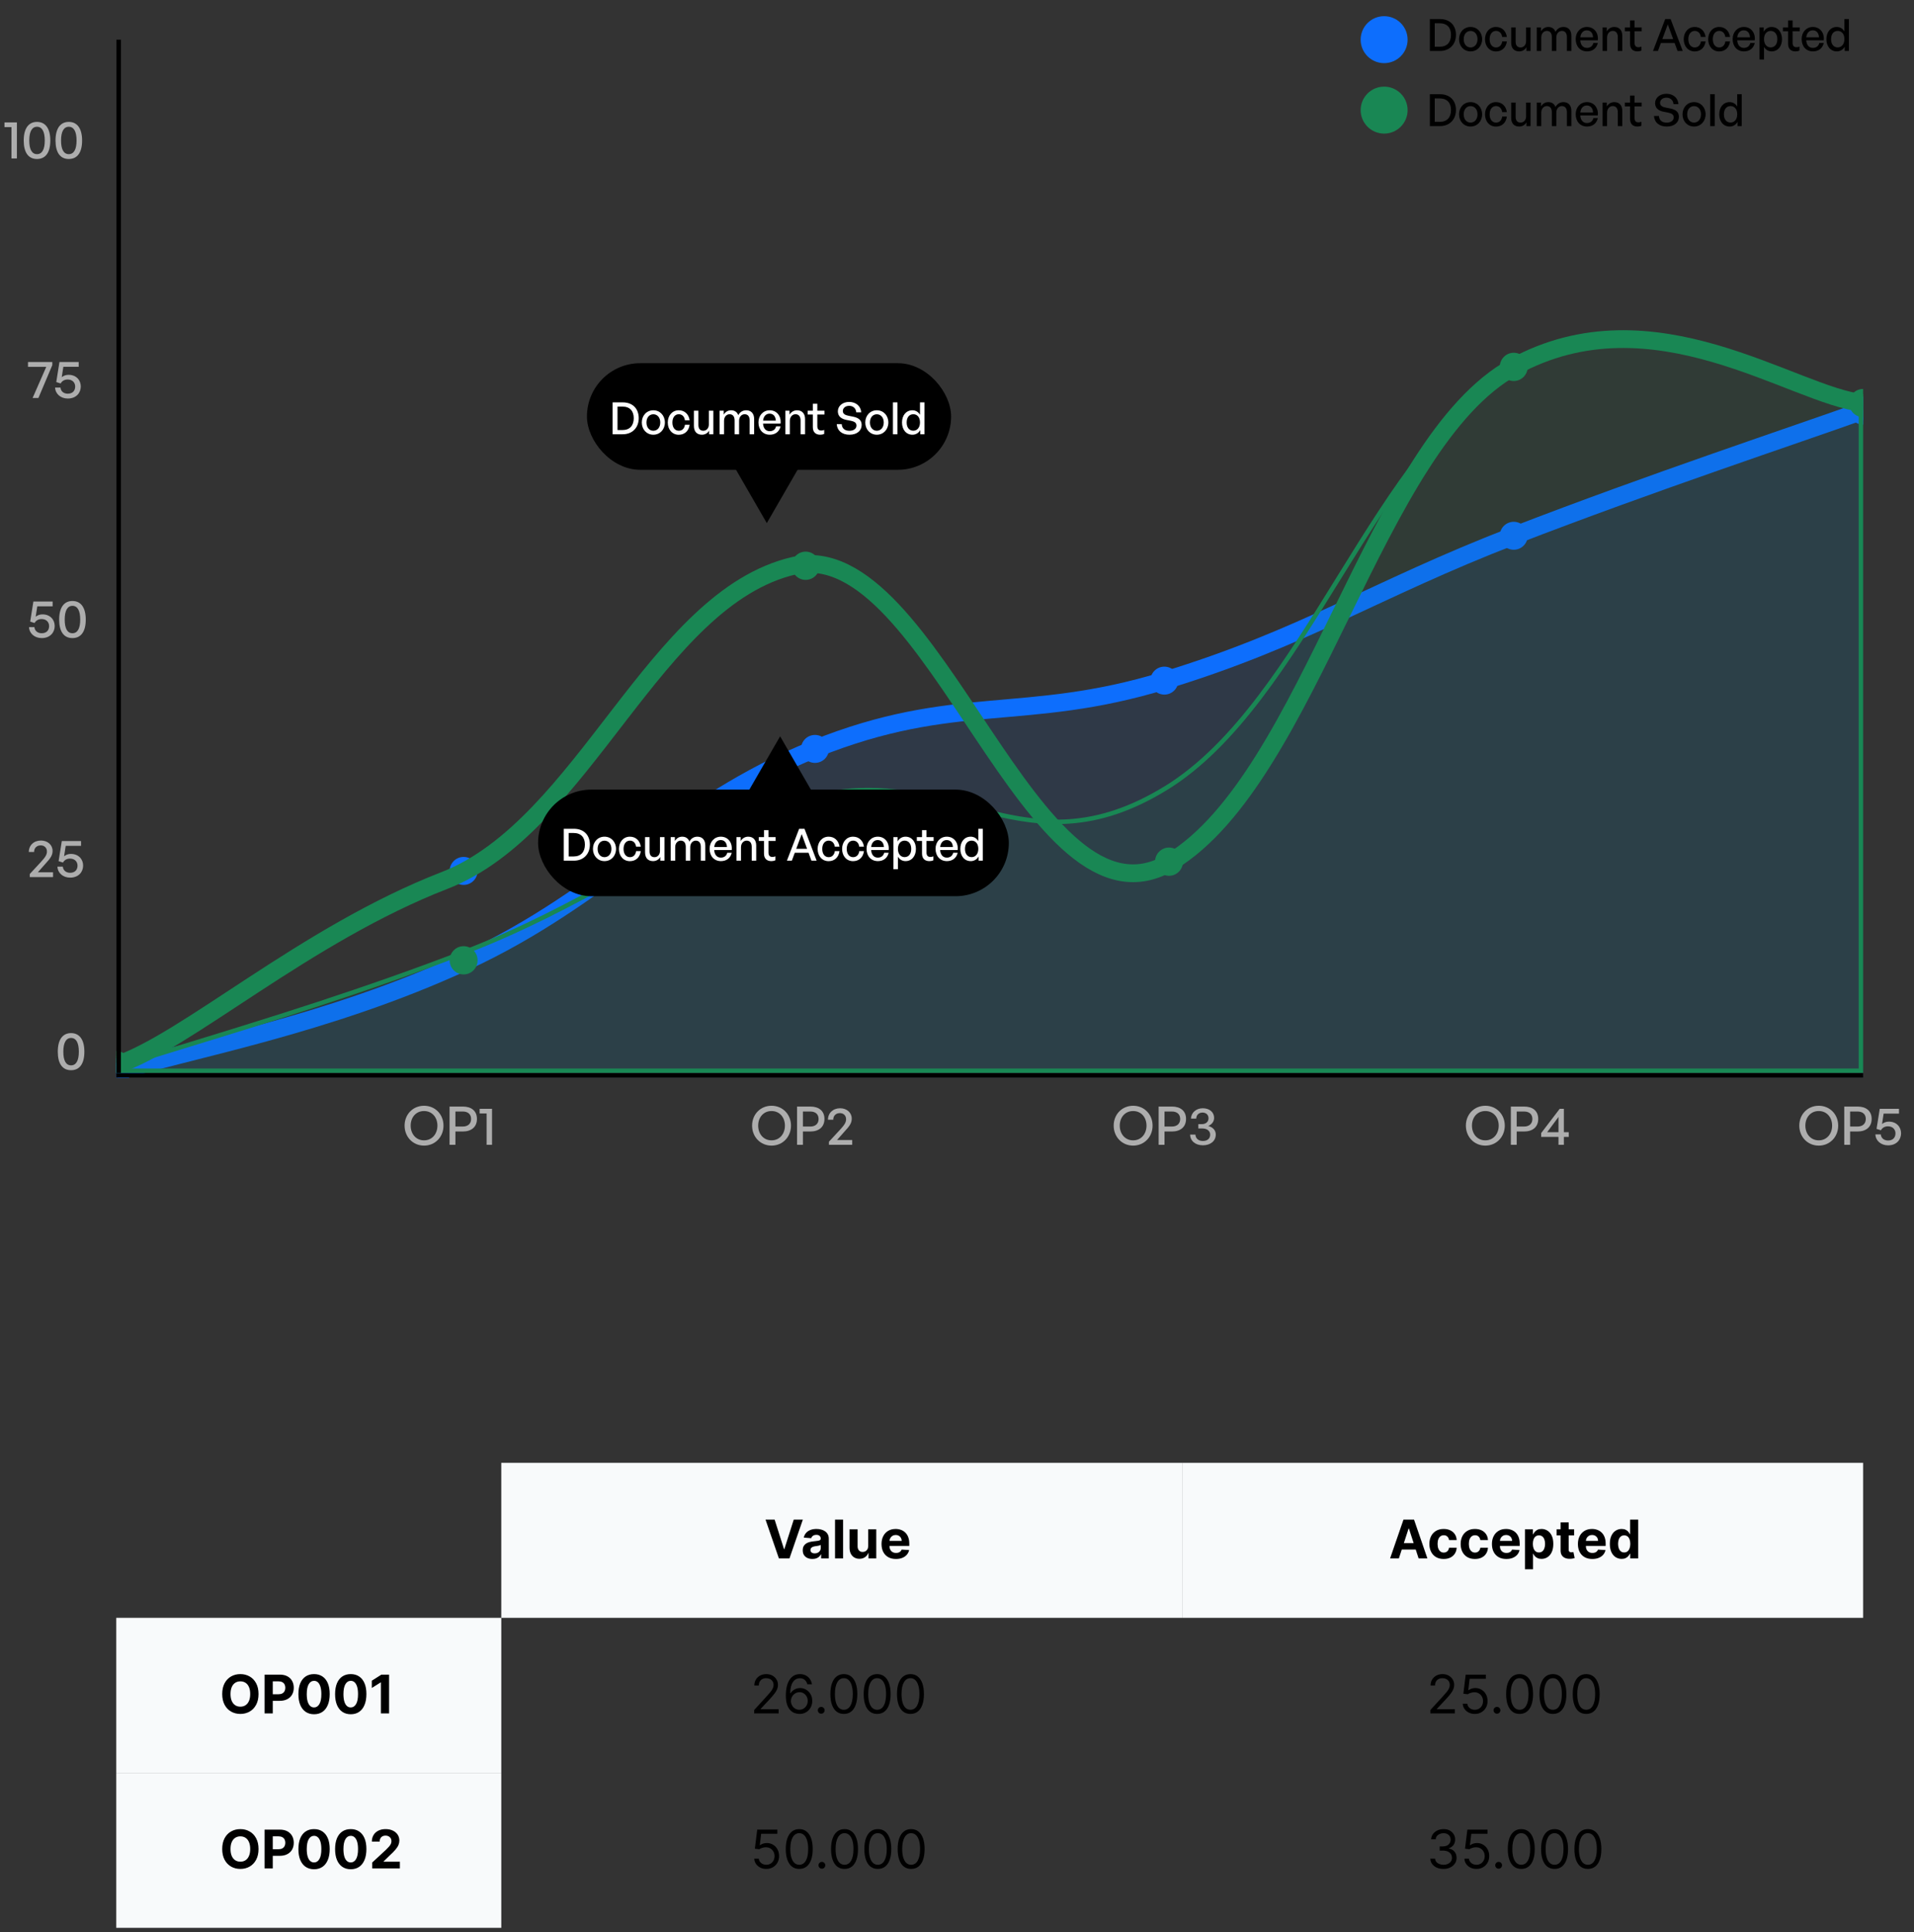 <svg width="431" height="435" viewBox="0 0 431 435" fill="none" xmlns="http://www.w3.org/2000/svg">
<rect x="0" y="0" width="431" height="435" fill="#333333" stroke="none"/>
<rect x="112.882" y="329.337" width="153.33" height="34.896" fill="#F8FAFB"/>
<path d="M174.434 342.126L176.544 348.757H176.625L178.738 342.126H180.784L177.775 350.854H175.397L172.385 342.126H174.434ZM182.94 350.977C182.522 350.977 182.15 350.905 181.824 350.76C181.497 350.612 181.238 350.395 181.048 350.108C180.86 349.818 180.767 349.457 180.767 349.025C180.767 348.662 180.833 348.356 180.967 348.109C181.101 347.862 181.282 347.663 181.512 347.513C181.743 347.362 182.004 347.248 182.297 347.172C182.592 347.095 182.902 347.041 183.226 347.01C183.606 346.97 183.913 346.933 184.146 346.899C184.379 346.862 184.548 346.808 184.653 346.737C184.758 346.666 184.811 346.561 184.811 346.422V346.396C184.811 346.126 184.726 345.917 184.555 345.77C184.387 345.622 184.149 345.548 183.839 345.548C183.512 345.548 183.253 345.621 183.059 345.765C182.866 345.907 182.738 346.086 182.676 346.302L180.997 346.166C181.082 345.768 181.25 345.425 181.5 345.135C181.75 344.842 182.072 344.618 182.467 344.461C182.865 344.302 183.325 344.223 183.848 344.223C184.211 344.223 184.559 344.265 184.892 344.351C185.227 344.436 185.524 344.568 185.782 344.747C186.044 344.926 186.25 345.156 186.4 345.437C186.551 345.716 186.626 346.05 186.626 346.439V350.854H184.905V349.946H184.853C184.748 350.15 184.608 350.331 184.432 350.487C184.255 350.64 184.044 350.761 183.797 350.849C183.549 350.934 183.264 350.977 182.94 350.977ZM183.46 349.724C183.727 349.724 183.963 349.672 184.167 349.567C184.372 349.459 184.532 349.314 184.649 349.132C184.765 348.95 184.824 348.744 184.824 348.514V347.819C184.767 347.856 184.689 347.89 184.589 347.922C184.493 347.95 184.383 347.977 184.261 348.003C184.139 348.025 184.017 348.047 183.895 348.067C183.772 348.084 183.662 348.099 183.562 348.113C183.349 348.145 183.163 348.194 183.004 348.263C182.845 348.331 182.721 348.423 182.633 348.54C182.545 348.653 182.501 348.795 182.501 348.966C182.501 349.213 182.591 349.402 182.77 349.532C182.951 349.66 183.182 349.724 183.46 349.724ZM189.85 342.126V350.854H188.034V342.126H189.85ZM195.501 348.067V344.308H197.317V350.854H195.574V349.665H195.506C195.358 350.048 195.112 350.356 194.769 350.589C194.428 350.822 194.011 350.939 193.52 350.939C193.082 350.939 192.697 350.839 192.365 350.64C192.033 350.442 191.773 350.159 191.585 349.792C191.401 349.426 191.307 348.987 191.304 348.476V344.308H193.119V348.152C193.122 348.538 193.226 348.844 193.43 349.068C193.635 349.292 193.909 349.405 194.253 349.405C194.472 349.405 194.676 349.355 194.867 349.256C195.057 349.153 195.21 349.003 195.327 348.804C195.446 348.605 195.504 348.359 195.501 348.067ZM201.752 350.981C201.079 350.981 200.499 350.845 200.013 350.572C199.53 350.297 199.158 349.907 198.897 349.405C198.635 348.899 198.505 348.301 198.505 347.611C198.505 346.937 198.635 346.346 198.897 345.838C199.158 345.329 199.526 344.933 200 344.649C200.478 344.365 201.037 344.223 201.679 344.223C202.111 344.223 202.513 344.292 202.885 344.432C203.26 344.568 203.587 344.774 203.865 345.05C204.147 345.325 204.365 345.672 204.522 346.089C204.678 346.504 204.756 346.99 204.756 347.547V348.045H199.229V346.92H203.047C203.047 346.659 202.99 346.427 202.877 346.226C202.763 346.024 202.606 345.866 202.404 345.753C202.205 345.636 201.973 345.578 201.709 345.578C201.434 345.578 201.189 345.642 200.976 345.77C200.766 345.895 200.601 346.064 200.482 346.277C200.363 346.487 200.302 346.721 200.299 346.98V348.05C200.299 348.373 200.358 348.653 200.478 348.889C200.6 349.125 200.772 349.307 200.993 349.434C201.215 349.562 201.478 349.626 201.782 349.626C201.983 349.626 202.168 349.598 202.336 349.541C202.503 349.484 202.647 349.399 202.766 349.285C202.885 349.172 202.976 349.032 203.039 348.868L204.718 348.979C204.633 349.382 204.458 349.734 204.194 350.035C203.932 350.334 203.594 350.567 203.179 350.734C202.767 350.899 202.292 350.981 201.752 350.981Z" fill="black"/>
<rect x="26.171" y="364.232" width="86.711" height="34.896" fill="#F8FAFB"/>
<path d="M58.213 381.385C58.213 382.337 58.033 383.147 57.672 383.814C57.314 384.482 56.825 384.992 56.206 385.344C55.589 385.694 54.896 385.868 54.126 385.868C53.351 385.868 52.655 385.692 52.038 385.34C51.422 384.988 50.935 384.478 50.577 383.81C50.219 383.142 50.04 382.334 50.04 381.385C50.04 380.434 50.219 379.624 50.577 378.956C50.935 378.289 51.422 377.78 52.038 377.431C52.655 377.079 53.351 376.902 54.126 376.902C54.896 376.902 55.589 377.079 56.206 377.431C56.825 377.78 57.314 378.289 57.672 378.956C58.033 379.624 58.213 380.434 58.213 381.385ZM56.342 381.385C56.342 380.769 56.25 380.249 56.065 379.826C55.883 379.402 55.626 379.081 55.294 378.863C54.962 378.644 54.572 378.535 54.126 378.535C53.68 378.535 53.291 378.644 52.959 378.863C52.626 379.081 52.368 379.402 52.183 379.826C52.001 380.249 51.91 380.769 51.91 381.385C51.91 382.002 52.001 382.522 52.183 382.945C52.368 383.368 52.626 383.689 52.959 383.908C53.291 384.127 53.68 384.236 54.126 384.236C54.572 384.236 54.962 384.127 55.294 383.908C55.626 383.689 55.883 383.368 56.065 382.945C56.25 382.522 56.342 382.002 56.342 381.385ZM59.58 385.749V377.022H63.023C63.685 377.022 64.249 377.148 64.715 377.401C65.181 377.651 65.536 377.999 65.78 378.445C66.027 378.888 66.151 379.4 66.151 379.979C66.151 380.559 66.026 381.07 65.776 381.513C65.526 381.956 65.164 382.302 64.689 382.549C64.218 382.796 63.647 382.919 62.976 382.919H60.782V381.441H62.678C63.033 381.441 63.326 381.38 63.556 381.258C63.789 381.133 63.962 380.961 64.076 380.742C64.192 380.52 64.25 380.266 64.25 379.979C64.25 379.689 64.192 379.437 64.076 379.221C63.962 379.002 63.789 378.833 63.556 378.714C63.323 378.591 63.027 378.53 62.669 378.53H61.425V385.749H59.58ZM70.72 385.941C69.987 385.938 69.356 385.758 68.828 385.4C68.302 385.042 67.898 384.523 67.614 383.844C67.332 383.165 67.193 382.348 67.196 381.394C67.196 380.442 67.337 379.631 67.618 378.961C67.902 378.29 68.307 377.78 68.832 377.431C69.361 377.079 69.99 376.902 70.72 376.902C71.45 376.902 72.078 377.079 72.604 377.431C73.132 377.783 73.538 378.294 73.822 378.965C74.106 379.633 74.247 380.442 74.244 381.394C74.244 382.351 74.102 383.169 73.818 383.848C73.537 384.527 73.133 385.046 72.608 385.404C72.082 385.762 71.453 385.941 70.72 385.941ZM70.72 384.411C71.22 384.411 71.619 384.16 71.918 383.657C72.216 383.154 72.364 382.4 72.361 381.394C72.361 380.732 72.293 380.181 72.156 379.741C72.023 379.3 71.832 378.969 71.585 378.748C71.341 378.526 71.052 378.415 70.72 378.415C70.223 378.415 69.825 378.664 69.527 379.161C69.229 379.658 69.078 380.402 69.075 381.394C69.075 382.064 69.142 382.624 69.275 383.073C69.412 383.519 69.604 383.854 69.851 384.079C70.098 384.3 70.388 384.411 70.72 384.411ZM78.982 385.941C78.249 385.938 77.618 385.758 77.09 385.4C76.564 385.042 76.159 384.523 75.875 383.844C75.594 383.165 75.455 382.348 75.458 381.394C75.458 380.442 75.598 379.631 75.879 378.961C76.164 378.29 76.568 377.78 77.094 377.431C77.622 377.079 78.252 376.902 78.982 376.902C79.712 376.902 80.34 377.079 80.865 377.431C81.394 377.783 81.8 378.294 82.084 378.965C82.368 379.633 82.509 380.442 82.506 381.394C82.506 382.351 82.364 383.169 82.08 383.848C81.799 384.527 81.395 385.046 80.87 385.404C80.344 385.762 79.715 385.941 78.982 385.941ZM78.982 384.411C79.482 384.411 79.881 384.16 80.179 383.657C80.478 383.154 80.625 382.4 80.622 381.394C80.622 380.732 80.554 380.181 80.418 379.741C80.284 379.3 80.094 378.969 79.847 378.748C79.603 378.526 79.314 378.415 78.982 378.415C78.485 378.415 78.087 378.664 77.789 379.161C77.49 379.658 77.34 380.402 77.337 381.394C77.337 382.064 77.404 382.624 77.537 383.073C77.674 383.519 77.865 383.854 78.112 384.079C78.36 384.3 78.649 384.411 78.982 384.411ZM87.618 377.022V385.749H85.773V378.773H85.722L83.724 380.026V378.39L85.884 377.022H87.618Z" fill="black"/>
<rect x="26.171" y="399.13" width="86.711" height="34.896" fill="#F8FAFB"/>
<path d="M58.213 416.283C58.213 417.235 58.033 418.044 57.672 418.712C57.314 419.379 56.825 419.889 56.206 420.242C55.589 420.591 54.896 420.766 54.126 420.766C53.351 420.766 52.655 420.59 52.038 420.237C51.422 419.885 50.935 419.375 50.577 418.708C50.219 418.04 50.04 417.232 50.04 416.283C50.04 415.331 50.219 414.521 50.577 413.854C50.935 413.186 51.422 412.678 52.038 412.328C52.655 411.976 53.351 411.8 54.126 411.8C54.896 411.8 55.589 411.976 56.206 412.328C56.825 412.678 57.314 413.186 57.672 413.854C58.033 414.521 58.213 415.331 58.213 416.283ZM56.342 416.283C56.342 415.666 56.25 415.146 56.065 414.723C55.883 414.3 55.626 413.979 55.294 413.76C54.962 413.541 54.572 413.432 54.126 413.432C53.68 413.432 53.291 413.541 52.959 413.76C52.626 413.979 52.368 414.3 52.183 414.723C52.001 415.146 51.91 415.666 51.91 416.283C51.91 416.899 52.001 417.419 52.183 417.843C52.368 418.266 52.626 418.587 52.959 418.806C53.291 419.024 53.68 419.134 54.126 419.134C54.572 419.134 54.962 419.024 55.294 418.806C55.626 418.587 55.883 418.266 56.065 417.843C56.25 417.419 56.342 416.899 56.342 416.283ZM59.58 420.646V411.919H63.023C63.685 411.919 64.249 412.046 64.715 412.298C65.181 412.548 65.536 412.896 65.78 413.343C66.027 413.786 66.151 414.297 66.151 414.877C66.151 415.456 66.026 415.968 65.776 416.411C65.526 416.854 65.164 417.199 64.689 417.446C64.218 417.693 63.647 417.817 62.976 417.817H60.782V416.338H62.678C63.033 416.338 63.326 416.277 63.556 416.155C63.789 416.03 63.962 415.858 64.076 415.639C64.192 415.418 64.25 415.164 64.25 414.877C64.25 414.587 64.192 414.334 64.076 414.118C63.962 413.899 63.789 413.73 63.556 413.611C63.323 413.489 63.027 413.428 62.669 413.428H61.425V420.646H59.58ZM70.72 420.838C69.987 420.835 69.356 420.655 68.828 420.297C68.302 419.939 67.898 419.421 67.614 418.742C67.332 418.063 67.193 417.246 67.196 416.291C67.196 415.34 67.337 414.529 67.618 413.858C67.902 413.188 68.307 412.678 68.832 412.328C69.361 411.976 69.99 411.8 70.72 411.8C71.45 411.8 72.078 411.976 72.604 412.328C73.132 412.681 73.538 413.192 73.822 413.862C74.106 414.53 74.247 415.34 74.244 416.291C74.244 417.249 74.102 418.067 73.818 418.746C73.537 419.425 73.133 419.943 72.608 420.301C72.082 420.659 71.453 420.838 70.72 420.838ZM70.72 419.308C71.22 419.308 71.619 419.057 71.918 418.554C72.216 418.051 72.364 417.297 72.361 416.291C72.361 415.629 72.293 415.078 72.156 414.638C72.023 414.198 71.832 413.867 71.585 413.645C71.341 413.423 71.052 413.313 70.72 413.313C70.223 413.313 69.825 413.561 69.527 414.058C69.229 414.556 69.078 415.3 69.075 416.291C69.075 416.962 69.142 417.521 69.275 417.97C69.412 418.416 69.604 418.752 69.851 418.976C70.098 419.198 70.388 419.308 70.72 419.308ZM78.982 420.838C78.249 420.835 77.618 420.655 77.09 420.297C76.564 419.939 76.159 419.421 75.875 418.742C75.594 418.063 75.455 417.246 75.458 416.291C75.458 415.34 75.598 414.529 75.879 413.858C76.164 413.188 76.568 412.678 77.094 412.328C77.622 411.976 78.252 411.8 78.982 411.8C79.712 411.8 80.34 411.976 80.865 412.328C81.394 412.681 81.8 413.192 82.084 413.862C82.368 414.53 82.509 415.34 82.506 416.291C82.506 417.249 82.364 418.067 82.08 418.746C81.799 419.425 81.395 419.943 80.87 420.301C80.344 420.659 79.715 420.838 78.982 420.838ZM78.982 419.308C79.482 419.308 79.881 419.057 80.179 418.554C80.478 418.051 80.625 417.297 80.622 416.291C80.622 415.629 80.554 415.078 80.418 414.638C80.284 414.198 80.094 413.867 79.847 413.645C79.603 413.423 79.314 413.313 78.982 413.313C78.485 413.313 78.087 413.561 77.789 414.058C77.49 414.556 77.34 415.3 77.337 416.291C77.337 416.962 77.404 417.521 77.537 417.97C77.674 418.416 77.865 418.752 78.112 418.976C78.36 419.198 78.649 419.308 78.982 419.308ZM83.822 420.646V419.317L86.928 416.441C87.192 416.185 87.414 415.955 87.593 415.75C87.775 415.546 87.913 415.345 88.006 415.149C88.1 414.95 88.147 414.736 88.147 414.506C88.147 414.25 88.089 414.03 87.972 413.845C87.856 413.658 87.697 413.514 87.495 413.415C87.293 413.313 87.064 413.262 86.809 413.262C86.542 413.262 86.309 413.316 86.11 413.423C85.911 413.531 85.758 413.686 85.65 413.888C85.542 414.09 85.488 414.33 85.488 414.608H83.736C83.736 414.037 83.866 413.541 84.124 413.121C84.383 412.7 84.745 412.375 85.211 412.145C85.677 411.915 86.214 411.8 86.822 411.8C87.447 411.8 87.991 411.911 88.454 412.132C88.92 412.351 89.282 412.655 89.54 413.044C89.799 413.433 89.928 413.879 89.928 414.382C89.928 414.712 89.863 415.037 89.732 415.358C89.604 415.679 89.376 416.036 89.046 416.428C88.716 416.817 88.252 417.284 87.653 417.83L86.379 419.078V419.138H90.043V420.646H83.822Z" fill="black"/>
<rect x="266.212" y="329.337" width="153.33" height="34.896" fill="#F8FAFB"/>
<path d="M315.003 350.854H313.025L316.038 342.126H318.416L321.424 350.854H319.447L317.261 344.121H317.193L315.003 350.854ZM314.879 347.423H319.549V348.863H314.879V347.423ZM325.093 350.981C324.423 350.981 323.846 350.839 323.363 350.555C322.883 350.268 322.514 349.871 322.255 349.362C322 348.854 321.872 348.268 321.872 347.606C321.872 346.936 322.001 346.348 322.26 345.842C322.521 345.334 322.892 344.937 323.372 344.653C323.852 344.366 324.423 344.223 325.085 344.223C325.656 344.223 326.156 344.327 326.585 344.534C327.014 344.741 327.353 345.032 327.603 345.407C327.853 345.782 327.991 346.223 328.017 346.729H326.304C326.255 346.402 326.128 346.139 325.92 345.94C325.716 345.738 325.447 345.638 325.115 345.638C324.833 345.638 324.588 345.714 324.378 345.868C324.17 346.018 324.008 346.238 323.892 346.528C323.775 346.818 323.717 347.169 323.717 347.581C323.717 347.998 323.774 348.354 323.887 348.646C324.004 348.939 324.167 349.162 324.378 349.315C324.588 349.469 324.833 349.545 325.115 349.545C325.322 349.545 325.508 349.503 325.673 349.417C325.841 349.332 325.978 349.209 326.086 349.047C326.197 348.882 326.27 348.684 326.304 348.454H328.017C327.988 348.954 327.852 349.395 327.608 349.775C327.366 350.153 327.032 350.449 326.606 350.662C326.18 350.875 325.676 350.981 325.093 350.981ZM332.136 350.981C331.466 350.981 330.889 350.839 330.406 350.555C329.926 350.268 329.557 349.871 329.298 349.362C329.043 348.854 328.915 348.268 328.915 347.606C328.915 346.936 329.044 346.348 329.303 345.842C329.564 345.334 329.935 344.937 330.415 344.653C330.895 344.366 331.466 344.223 332.128 344.223C332.699 344.223 333.199 344.327 333.628 344.534C334.057 344.741 334.396 345.032 334.646 345.407C334.896 345.782 335.034 346.223 335.06 346.729H333.347C333.298 346.402 333.17 346.139 332.963 345.94C332.759 345.738 332.49 345.638 332.158 345.638C331.876 345.638 331.631 345.714 331.42 345.868C331.213 346.018 331.051 346.238 330.935 346.528C330.818 346.818 330.76 347.169 330.76 347.581C330.76 347.998 330.817 348.354 330.93 348.646C331.047 348.939 331.21 349.162 331.42 349.315C331.631 349.469 331.876 349.545 332.158 349.545C332.365 349.545 332.551 349.503 332.716 349.417C332.884 349.332 333.021 349.209 333.129 349.047C333.24 348.882 333.313 348.684 333.347 348.454H335.06C335.031 348.954 334.895 349.395 334.651 349.775C334.409 350.153 334.075 350.449 333.649 350.662C333.223 350.875 332.719 350.981 332.136 350.981ZM339.205 350.981C338.532 350.981 337.952 350.845 337.466 350.572C336.983 350.297 336.611 349.907 336.35 349.405C336.088 348.899 335.958 348.301 335.958 347.611C335.958 346.937 336.088 346.346 336.35 345.838C336.611 345.329 336.979 344.933 337.454 344.649C337.931 344.365 338.49 344.223 339.133 344.223C339.564 344.223 339.966 344.292 340.338 344.432C340.713 344.568 341.04 344.774 341.319 345.05C341.6 345.325 341.819 345.672 341.975 346.089C342.131 346.504 342.209 346.99 342.209 347.547V348.045H336.682V346.92H340.5C340.5 346.659 340.444 346.427 340.33 346.226C340.216 346.024 340.059 345.866 339.857 345.753C339.658 345.636 339.427 345.578 339.162 345.578C338.887 345.578 338.642 345.642 338.429 345.77C338.219 345.895 338.054 346.064 337.935 346.277C337.816 346.487 337.755 346.721 337.752 346.98V348.05C337.752 348.373 337.811 348.653 337.931 348.889C338.053 349.125 338.225 349.307 338.446 349.434C338.668 349.562 338.931 349.626 339.235 349.626C339.436 349.626 339.621 349.598 339.789 349.541C339.956 349.484 340.1 349.399 340.219 349.285C340.338 349.172 340.429 349.032 340.492 348.868L342.171 348.979C342.086 349.382 341.911 349.734 341.647 350.035C341.385 350.334 341.047 350.567 340.633 350.734C340.221 350.899 339.745 350.981 339.205 350.981ZM343.394 353.308V344.308H345.184V345.407H345.265C345.344 345.231 345.459 345.052 345.61 344.871C345.763 344.686 345.962 344.532 346.206 344.41C346.454 344.285 346.76 344.223 347.127 344.223C347.604 344.223 348.044 344.348 348.448 344.598C348.851 344.845 349.174 345.219 349.415 345.719C349.657 346.216 349.777 346.839 349.777 347.589C349.777 348.319 349.659 348.936 349.424 349.439C349.191 349.939 348.873 350.318 348.469 350.577C348.069 350.832 347.62 350.96 347.123 350.96C346.77 350.96 346.471 350.902 346.223 350.785C345.979 350.669 345.779 350.523 345.623 350.346C345.466 350.167 345.347 349.987 345.265 349.805H345.209V353.308H343.394ZM345.171 347.581C345.171 347.97 345.225 348.309 345.333 348.599C345.441 348.889 345.597 349.115 345.802 349.277C346.006 349.436 346.255 349.515 346.547 349.515C346.843 349.515 347.093 349.434 347.297 349.273C347.502 349.108 347.657 348.881 347.762 348.591C347.87 348.298 347.924 347.961 347.924 347.581C347.924 347.203 347.871 346.871 347.766 346.584C347.661 346.297 347.506 346.072 347.302 345.91C347.097 345.748 346.846 345.667 346.547 345.667C346.252 345.667 346.002 345.746 345.797 345.902C345.596 346.058 345.441 346.28 345.333 346.567C345.225 346.854 345.171 347.192 345.171 347.581ZM354.469 344.308V345.672H350.527V344.308H354.469ZM351.422 342.74H353.238V348.842C353.238 349.01 353.263 349.14 353.314 349.234C353.365 349.325 353.436 349.389 353.527 349.426C353.621 349.463 353.729 349.481 353.851 349.481C353.936 349.481 354.022 349.474 354.107 349.46C354.192 349.443 354.258 349.43 354.303 349.422L354.588 350.773C354.498 350.801 354.37 350.834 354.205 350.871C354.04 350.91 353.84 350.934 353.604 350.943C353.167 350.96 352.783 350.902 352.454 350.768C352.127 350.635 351.873 350.427 351.691 350.146C351.509 349.865 351.419 349.51 351.422 349.081V342.74ZM358.564 350.981C357.891 350.981 357.311 350.845 356.826 350.572C356.343 350.297 355.971 349.907 355.709 349.405C355.448 348.899 355.317 348.301 355.317 347.611C355.317 346.937 355.448 346.346 355.709 345.838C355.971 345.329 356.338 344.933 356.813 344.649C357.29 344.365 357.85 344.223 358.492 344.223C358.924 344.223 359.326 344.292 359.698 344.432C360.073 344.568 360.4 344.774 360.678 345.05C360.959 345.325 361.178 345.672 361.334 346.089C361.49 346.504 361.569 346.99 361.569 347.547V348.045H356.042V346.92H359.86C359.86 346.659 359.803 346.427 359.689 346.226C359.576 346.024 359.418 345.866 359.216 345.753C359.017 345.636 358.786 345.578 358.522 345.578C358.246 345.578 358.002 345.642 357.789 345.77C357.579 345.895 357.414 346.064 357.294 346.277C357.175 346.487 357.114 346.721 357.111 346.98V348.05C357.111 348.373 357.171 348.653 357.29 348.889C357.412 349.125 357.584 349.307 357.806 349.434C358.027 349.562 358.29 349.626 358.594 349.626C358.796 349.626 358.981 349.598 359.148 349.541C359.316 349.484 359.459 349.399 359.579 349.285C359.698 349.172 359.789 349.032 359.851 348.868L361.53 348.979C361.445 349.382 361.27 349.734 361.006 350.035C360.745 350.334 360.407 350.567 359.992 350.734C359.58 350.899 359.104 350.981 358.564 350.981ZM365.165 350.96C364.668 350.96 364.218 350.832 363.814 350.577C363.414 350.318 363.096 349.939 362.86 349.439C362.627 348.936 362.51 348.319 362.51 347.589C362.51 346.839 362.631 346.216 362.873 345.719C363.114 345.219 363.435 344.845 363.836 344.598C364.239 344.348 364.681 344.223 365.161 344.223C365.527 344.223 365.833 344.285 366.077 344.41C366.324 344.532 366.523 344.686 366.674 344.871C366.827 345.052 366.944 345.231 367.023 345.407H367.079V342.126H368.89V350.854H367.1V349.805H367.023C366.938 349.987 366.817 350.167 366.661 350.346C366.508 350.523 366.307 350.669 366.06 350.785C365.816 350.902 365.517 350.96 365.165 350.96ZM365.74 349.515C366.033 349.515 366.28 349.436 366.482 349.277C366.686 349.115 366.843 348.889 366.951 348.599C367.061 348.309 367.117 347.97 367.117 347.581C367.117 347.192 367.063 346.854 366.955 346.567C366.847 346.28 366.691 346.058 366.486 345.902C366.282 345.746 366.033 345.667 365.74 345.667C365.442 345.667 365.191 345.748 364.986 345.91C364.782 346.072 364.627 346.297 364.522 346.584C364.417 346.871 364.364 347.203 364.364 347.581C364.364 347.961 364.417 348.298 364.522 348.591C364.63 348.881 364.784 349.108 364.986 349.273C365.191 349.434 365.442 349.515 365.74 349.515Z" fill="black"/>
<path d="M169.83 385.75V384.983L172.71 381.83C173.048 381.46 173.327 381.139 173.546 380.866C173.764 380.591 173.926 380.332 174.031 380.091C174.139 379.847 174.193 379.591 174.193 379.324C174.193 379.017 174.119 378.751 173.972 378.527C173.827 378.303 173.628 378.129 173.375 378.007C173.122 377.885 172.838 377.824 172.523 377.824C172.188 377.824 171.895 377.893 171.645 378.033C171.398 378.169 171.206 378.361 171.07 378.608C170.936 378.855 170.869 379.145 170.869 379.477H169.864C169.864 378.966 169.982 378.517 170.217 378.131C170.453 377.744 170.774 377.443 171.181 377.227C171.59 377.011 172.048 376.903 172.557 376.903C173.068 376.903 173.521 377.011 173.916 377.227C174.311 377.443 174.621 377.734 174.845 378.101C175.07 378.467 175.182 378.875 175.182 379.324C175.182 379.645 175.124 379.959 175.007 380.266C174.894 380.57 174.695 380.909 174.411 381.284C174.129 381.656 173.739 382.111 173.239 382.648L171.279 384.744V384.812H175.335V385.75H169.83ZM179.993 385.869C179.635 385.864 179.277 385.795 178.919 385.665C178.561 385.534 178.235 385.314 177.939 385.004C177.644 384.692 177.406 384.27 177.227 383.739C177.048 383.205 176.959 382.534 176.959 381.727C176.959 380.955 177.031 380.27 177.176 379.673C177.321 379.074 177.531 378.57 177.807 378.161C178.083 377.749 178.415 377.436 178.804 377.223C179.196 377.01 179.638 376.903 180.129 376.903C180.618 376.903 181.053 377.001 181.433 377.197C181.817 377.391 182.129 377.661 182.371 378.007C182.612 378.354 182.769 378.753 182.84 379.205H181.8C181.703 378.812 181.516 378.487 181.237 378.229C180.959 377.97 180.59 377.841 180.129 377.841C179.453 377.841 178.921 378.135 178.531 378.723C178.145 379.311 177.95 380.136 177.948 381.199H178.016C178.175 380.957 178.364 380.751 178.583 380.581C178.804 380.408 179.048 380.274 179.315 380.18C179.583 380.087 179.865 380.04 180.163 380.04C180.663 380.04 181.121 380.165 181.536 380.415C181.95 380.662 182.283 381.004 182.533 381.442C182.783 381.876 182.908 382.375 182.908 382.938C182.908 383.477 182.787 383.972 182.546 384.42C182.304 384.866 181.965 385.222 181.527 385.486C181.092 385.747 180.581 385.875 179.993 385.869ZM179.993 384.932C180.351 384.932 180.672 384.842 180.956 384.663C181.243 384.484 181.469 384.244 181.634 383.943C181.801 383.642 181.885 383.307 181.885 382.938C181.885 382.577 181.804 382.249 181.642 381.953C181.483 381.655 181.263 381.418 180.982 381.241C180.703 381.065 180.385 380.977 180.027 380.977C179.757 380.977 179.506 381.031 179.273 381.139C179.04 381.244 178.835 381.389 178.659 381.574C178.486 381.759 178.35 381.97 178.25 382.209C178.151 382.445 178.101 382.693 178.101 382.955C178.101 383.301 178.182 383.625 178.344 383.926C178.509 384.227 178.733 384.47 179.017 384.655C179.304 384.839 179.629 384.932 179.993 384.932ZM184.923 385.818C184.713 385.818 184.533 385.743 184.382 385.592C184.232 385.442 184.156 385.261 184.156 385.051C184.156 384.841 184.232 384.661 184.382 384.51C184.533 384.359 184.713 384.284 184.923 384.284C185.134 384.284 185.314 384.359 185.465 384.51C185.615 384.661 185.69 384.841 185.69 385.051C185.69 385.19 185.655 385.318 185.584 385.435C185.516 385.551 185.423 385.645 185.307 385.716C185.193 385.784 185.065 385.818 184.923 385.818ZM190.02 385.869C189.378 385.869 188.831 385.695 188.379 385.345C187.928 384.993 187.583 384.483 187.344 383.815C187.105 383.145 186.986 382.335 186.986 381.386C186.986 380.443 187.105 379.638 187.344 378.97C187.585 378.3 187.932 377.788 188.384 377.436C188.838 377.081 189.384 376.903 190.02 376.903C190.656 376.903 191.2 377.081 191.652 377.436C192.107 377.788 192.453 378.3 192.692 378.97C192.933 379.638 193.054 380.443 193.054 381.386C193.054 382.335 192.935 383.145 192.696 383.815C192.458 384.483 192.112 384.993 191.661 385.345C191.209 385.695 190.662 385.869 190.02 385.869ZM190.02 384.932C190.656 384.932 191.151 384.625 191.503 384.011C191.855 383.398 192.031 382.523 192.031 381.386C192.031 380.631 191.95 379.987 191.788 379.456C191.629 378.925 191.399 378.52 191.098 378.241C190.8 377.963 190.44 377.824 190.02 377.824C189.389 377.824 188.896 378.135 188.541 378.757C188.186 379.376 188.009 380.253 188.009 381.386C188.009 382.142 188.088 382.784 188.247 383.312C188.406 383.841 188.635 384.243 188.933 384.518C189.235 384.794 189.597 384.932 190.02 384.932ZM197.52 385.869C196.878 385.869 196.331 385.695 195.879 385.345C195.428 384.993 195.083 384.483 194.844 383.815C194.605 383.145 194.486 382.335 194.486 381.386C194.486 380.443 194.605 379.638 194.844 378.97C195.085 378.3 195.432 377.788 195.884 377.436C196.338 377.081 196.884 376.903 197.52 376.903C198.156 376.903 198.7 377.081 199.152 377.436C199.607 377.788 199.953 378.3 200.192 378.97C200.433 379.638 200.554 380.443 200.554 381.386C200.554 382.335 200.435 383.145 200.196 383.815C199.958 384.483 199.612 384.993 199.161 385.345C198.709 385.695 198.162 385.869 197.52 385.869ZM197.52 384.932C198.156 384.932 198.651 384.625 199.003 384.011C199.355 383.398 199.531 382.523 199.531 381.386C199.531 380.631 199.45 379.987 199.288 379.456C199.129 378.925 198.899 378.52 198.598 378.241C198.3 377.963 197.94 377.824 197.52 377.824C196.889 377.824 196.396 378.135 196.041 378.757C195.686 379.376 195.509 380.253 195.509 381.386C195.509 382.142 195.588 382.784 195.747 383.312C195.906 383.841 196.135 384.243 196.433 384.518C196.735 384.794 197.097 384.932 197.52 384.932ZM205.02 385.869C204.378 385.869 203.831 385.695 203.379 385.345C202.928 384.993 202.583 384.483 202.344 383.815C202.105 383.145 201.986 382.335 201.986 381.386C201.986 380.443 202.105 379.638 202.344 378.97C202.585 378.3 202.932 377.788 203.384 377.436C203.838 377.081 204.384 376.903 205.02 376.903C205.656 376.903 206.2 377.081 206.652 377.436C207.107 377.788 207.453 378.3 207.692 378.97C207.933 379.638 208.054 380.443 208.054 381.386C208.054 382.335 207.935 383.145 207.696 383.815C207.458 384.483 207.112 384.993 206.661 385.345C206.209 385.695 205.662 385.869 205.02 385.869ZM205.02 384.932C205.656 384.932 206.151 384.625 206.503 384.011C206.855 383.398 207.031 382.523 207.031 381.386C207.031 380.631 206.95 379.987 206.788 379.456C206.629 378.925 206.399 378.52 206.098 378.241C205.8 377.963 205.44 377.824 205.02 377.824C204.389 377.824 203.896 378.135 203.541 378.757C203.186 379.376 203.009 380.253 203.009 381.386C203.009 382.142 203.088 382.784 203.247 383.312C203.406 383.841 203.635 384.243 203.933 384.518C204.235 384.794 204.597 384.932 205.02 384.932Z" fill="black"/>
<path d="M172.557 420.766C172.057 420.766 171.607 420.666 171.206 420.468C170.806 420.269 170.485 419.996 170.243 419.649C170.002 419.303 169.869 418.908 169.847 418.465H170.869C170.909 418.86 171.088 419.186 171.406 419.445C171.727 419.7 172.111 419.828 172.557 419.828C172.915 419.828 173.233 419.744 173.511 419.577C173.793 419.409 174.013 419.179 174.172 418.887C174.334 418.591 174.415 418.257 174.415 417.885C174.415 417.504 174.331 417.165 174.163 416.867C173.999 416.566 173.771 416.328 173.482 416.155C173.192 415.982 172.861 415.894 172.489 415.891C172.222 415.888 171.948 415.929 171.666 416.014C171.385 416.097 171.154 416.203 170.972 416.334L169.983 416.215L170.511 411.919H175.046V412.857H171.398L171.091 415.431H171.142C171.321 415.289 171.546 415.171 171.815 415.077C172.085 414.983 172.367 414.936 172.659 414.936C173.193 414.936 173.669 415.064 174.087 415.32C174.507 415.573 174.837 415.919 175.075 416.36C175.317 416.8 175.438 417.303 175.438 417.868C175.438 418.425 175.313 418.922 175.063 419.36C174.815 419.794 174.475 420.138 174.04 420.391C173.605 420.641 173.111 420.766 172.557 420.766ZM179.977 420.766C179.335 420.766 178.788 420.591 178.336 420.242C177.885 419.889 177.54 419.379 177.301 418.712C177.062 418.041 176.943 417.232 176.943 416.283C176.943 415.34 177.062 414.534 177.301 413.867C177.542 413.196 177.889 412.685 178.341 412.333C178.795 411.977 179.341 411.8 179.977 411.8C180.613 411.8 181.157 411.977 181.609 412.333C182.064 412.685 182.41 413.196 182.649 413.867C182.89 414.534 183.011 415.34 183.011 416.283C183.011 417.232 182.892 418.041 182.653 418.712C182.415 419.379 182.069 419.889 181.618 420.242C181.166 420.591 180.619 420.766 179.977 420.766ZM179.977 419.828C180.613 419.828 181.108 419.521 181.46 418.908C181.812 418.294 181.988 417.419 181.988 416.283C181.988 415.527 181.907 414.884 181.746 414.352C181.586 413.821 181.356 413.416 181.055 413.138C180.757 412.86 180.398 412.72 179.977 412.72C179.346 412.72 178.853 413.031 178.498 413.654C178.143 414.273 177.966 415.149 177.966 416.283C177.966 417.039 178.045 417.681 178.204 418.209C178.363 418.737 178.592 419.139 178.89 419.415C179.192 419.691 179.554 419.828 179.977 419.828ZM185.076 420.715C184.866 420.715 184.685 420.639 184.535 420.489C184.384 420.338 184.309 420.158 184.309 419.948C184.309 419.737 184.384 419.557 184.535 419.406C184.685 419.256 184.866 419.181 185.076 419.181C185.286 419.181 185.466 419.256 185.617 419.406C185.768 419.557 185.843 419.737 185.843 419.948C185.843 420.087 185.807 420.215 185.736 420.331C185.668 420.448 185.576 420.541 185.459 420.612C185.346 420.681 185.218 420.715 185.076 420.715ZM190.172 420.766C189.53 420.766 188.983 420.591 188.532 420.242C188.08 419.889 187.735 419.379 187.496 418.712C187.258 418.041 187.138 417.232 187.138 416.283C187.138 415.34 187.258 414.534 187.496 413.867C187.738 413.196 188.084 412.685 188.536 412.333C188.991 411.977 189.536 411.8 190.172 411.8C190.809 411.8 191.353 411.977 191.804 412.333C192.259 412.685 192.606 413.196 192.844 413.867C193.086 414.534 193.206 415.34 193.206 416.283C193.206 417.232 193.087 418.041 192.848 418.712C192.61 419.379 192.265 419.889 191.813 420.242C191.361 420.591 190.814 420.766 190.172 420.766ZM190.172 419.828C190.809 419.828 191.303 419.521 191.655 418.908C192.008 418.294 192.184 417.419 192.184 416.283C192.184 415.527 192.103 414.884 191.941 414.352C191.782 413.821 191.552 413.416 191.25 413.138C190.952 412.86 190.593 412.72 190.172 412.72C189.542 412.72 189.049 413.031 188.694 413.654C188.339 414.273 188.161 415.149 188.161 416.283C188.161 417.039 188.241 417.681 188.4 418.209C188.559 418.737 188.787 419.139 189.086 419.415C189.387 419.691 189.749 419.828 190.172 419.828ZM197.672 420.766C197.03 420.766 196.483 420.591 196.032 420.242C195.58 419.889 195.235 419.379 194.996 418.712C194.758 418.041 194.638 417.232 194.638 416.283C194.638 415.34 194.758 414.534 194.996 413.867C195.238 413.196 195.584 412.685 196.036 412.333C196.491 411.977 197.036 411.8 197.672 411.8C198.309 411.8 198.853 411.977 199.304 412.333C199.759 412.685 200.106 413.196 200.344 413.867C200.586 414.534 200.706 415.34 200.706 416.283C200.706 417.232 200.587 418.041 200.348 418.712C200.11 419.379 199.765 419.889 199.313 420.242C198.861 420.591 198.314 420.766 197.672 420.766ZM197.672 419.828C198.309 419.828 198.803 419.521 199.155 418.908C199.508 418.294 199.684 417.419 199.684 416.283C199.684 415.527 199.603 414.884 199.441 414.352C199.282 413.821 199.052 413.416 198.75 413.138C198.452 412.86 198.093 412.72 197.672 412.72C197.042 412.72 196.549 413.031 196.194 413.654C195.839 414.273 195.661 415.149 195.661 416.283C195.661 417.039 195.741 417.681 195.9 418.209C196.059 418.737 196.287 419.139 196.586 419.415C196.887 419.691 197.249 419.828 197.672 419.828ZM205.172 420.766C204.53 420.766 203.983 420.591 203.532 420.242C203.08 419.889 202.735 419.379 202.496 418.712C202.258 418.041 202.138 417.232 202.138 416.283C202.138 415.34 202.258 414.534 202.496 413.867C202.738 413.196 203.084 412.685 203.536 412.333C203.991 411.977 204.536 411.8 205.172 411.8C205.809 411.8 206.353 411.977 206.804 412.333C207.259 412.685 207.606 413.196 207.844 413.867C208.086 414.534 208.206 415.34 208.206 416.283C208.206 417.232 208.087 418.041 207.848 418.712C207.61 419.379 207.265 419.889 206.813 420.242C206.361 420.591 205.814 420.766 205.172 420.766ZM205.172 419.828C205.809 419.828 206.303 419.521 206.655 418.908C207.008 418.294 207.184 417.419 207.184 416.283C207.184 415.527 207.103 414.884 206.941 414.352C206.782 413.821 206.552 413.416 206.25 413.138C205.952 412.86 205.593 412.72 205.172 412.72C204.542 412.72 204.049 413.031 203.694 413.654C203.339 414.273 203.161 415.149 203.161 416.283C203.161 417.039 203.241 417.681 203.4 418.209C203.559 418.737 203.787 419.139 204.086 419.415C204.387 419.691 204.749 419.828 205.172 419.828Z" fill="black"/>
<path d="M325.051 420.766C324.489 420.766 323.988 420.669 323.547 420.476C323.11 420.283 322.762 420.014 322.503 419.671C322.248 419.324 322.108 418.922 322.086 418.465H323.159C323.182 418.746 323.279 418.989 323.449 419.193C323.62 419.395 323.843 419.551 324.118 419.662C324.394 419.773 324.699 419.828 325.034 419.828C325.409 419.828 325.742 419.763 326.032 419.632C326.321 419.502 326.549 419.32 326.713 419.087C326.878 418.854 326.961 418.584 326.961 418.277C326.961 417.956 326.881 417.673 326.722 417.429C326.563 417.182 326.33 416.989 326.023 416.85C325.716 416.71 325.341 416.641 324.898 416.641H324.199V415.703H324.898C325.245 415.703 325.549 415.641 325.81 415.516C326.074 415.391 326.28 415.215 326.428 414.987C326.578 414.76 326.654 414.493 326.654 414.186C326.654 413.891 326.588 413.634 326.458 413.415C326.327 413.196 326.142 413.026 325.904 412.904C325.668 412.781 325.39 412.72 325.069 412.72C324.767 412.72 324.483 412.776 324.216 412.887C323.952 412.994 323.736 413.152 323.569 413.36C323.401 413.564 323.31 413.811 323.296 414.101H322.273C322.29 413.644 322.428 413.243 322.686 412.899C322.945 412.553 323.283 412.283 323.701 412.09C324.121 411.896 324.583 411.8 325.086 411.8C325.625 411.8 326.088 411.909 326.475 412.128C326.861 412.344 327.158 412.629 327.365 412.985C327.573 413.34 327.676 413.723 327.676 414.135C327.676 414.627 327.547 415.046 327.289 415.392C327.033 415.739 326.685 415.979 326.245 416.112V416.181C326.796 416.271 327.226 416.506 327.536 416.884C327.846 417.259 328 417.723 328 418.277C328 418.752 327.871 419.178 327.613 419.556C327.357 419.931 327.007 420.226 326.564 420.442C326.121 420.658 325.617 420.766 325.051 420.766ZM332.471 420.766C331.971 420.766 331.52 420.666 331.12 420.468C330.719 420.269 330.398 419.996 330.157 419.649C329.915 419.303 329.783 418.908 329.76 418.465H330.783C330.823 418.86 331.002 419.186 331.32 419.445C331.641 419.7 332.025 419.828 332.471 419.828C332.828 419.828 333.147 419.744 333.425 419.577C333.706 419.409 333.926 419.179 334.086 418.887C334.248 418.591 334.328 418.257 334.328 417.885C334.328 417.504 334.245 417.165 334.077 416.867C333.912 416.566 333.685 416.328 333.395 416.155C333.105 415.982 332.775 415.894 332.402 415.891C332.135 415.888 331.861 415.929 331.58 416.014C331.299 416.097 331.067 416.203 330.885 416.334L329.897 416.215L330.425 411.919H334.959V412.857H331.311L331.005 415.431H331.056C331.235 415.289 331.459 415.171 331.729 415.077C331.999 414.983 332.28 414.936 332.573 414.936C333.107 414.936 333.583 415.064 334 415.32C334.421 415.573 334.75 415.919 334.989 416.36C335.23 416.8 335.351 417.303 335.351 417.868C335.351 418.425 335.226 418.922 334.976 419.36C334.729 419.794 334.388 420.138 333.953 420.391C333.519 420.641 333.025 420.766 332.471 420.766ZM337.466 420.715C337.256 420.715 337.075 420.639 336.925 420.489C336.774 420.338 336.699 420.158 336.699 419.948C336.699 419.737 336.774 419.557 336.925 419.406C337.075 419.256 337.256 419.181 337.466 419.181C337.676 419.181 337.857 419.256 338.007 419.406C338.158 419.557 338.233 419.737 338.233 419.948C338.233 420.087 338.197 420.215 338.126 420.331C338.058 420.448 337.966 420.541 337.849 420.612C337.736 420.681 337.608 420.715 337.466 420.715ZM342.562 420.766C341.92 420.766 341.374 420.591 340.922 420.242C340.47 419.889 340.125 419.379 339.886 418.712C339.648 418.041 339.528 417.232 339.528 416.283C339.528 415.34 339.648 414.534 339.886 413.867C340.128 413.196 340.474 412.685 340.926 412.333C341.381 411.977 341.926 411.8 342.562 411.8C343.199 411.8 343.743 411.977 344.195 412.333C344.649 412.685 344.996 413.196 345.234 413.867C345.476 414.534 345.597 415.34 345.597 416.283C345.597 417.232 345.477 418.041 345.239 418.712C345 419.379 344.655 419.889 344.203 420.242C343.751 420.591 343.205 420.766 342.562 420.766ZM342.562 419.828C343.199 419.828 343.693 419.521 344.045 418.908C344.398 418.294 344.574 417.419 344.574 416.283C344.574 415.527 344.493 414.884 344.331 414.352C344.172 413.821 343.942 413.416 343.641 413.138C343.342 412.86 342.983 412.72 342.562 412.72C341.932 412.72 341.439 413.031 341.084 413.654C340.729 414.273 340.551 415.149 340.551 416.283C340.551 417.039 340.631 417.681 340.79 418.209C340.949 418.737 341.178 419.139 341.476 419.415C341.777 419.691 342.139 419.828 342.562 419.828ZM350.062 420.766C349.42 420.766 348.874 420.591 348.422 420.242C347.97 419.889 347.625 419.379 347.386 418.712C347.148 418.041 347.028 417.232 347.028 416.283C347.028 415.34 347.148 414.534 347.386 413.867C347.628 413.196 347.974 412.685 348.426 412.333C348.881 411.977 349.426 411.8 350.062 411.8C350.699 411.8 351.243 411.977 351.695 412.333C352.149 412.685 352.496 413.196 352.734 413.867C352.976 414.534 353.097 415.34 353.097 416.283C353.097 417.232 352.977 418.041 352.739 418.712C352.5 419.379 352.155 419.889 351.703 420.242C351.251 420.591 350.705 420.766 350.062 420.766ZM350.062 419.828C350.699 419.828 351.193 419.521 351.545 418.908C351.898 418.294 352.074 417.419 352.074 416.283C352.074 415.527 351.993 414.884 351.831 414.352C351.672 413.821 351.442 413.416 351.141 413.138C350.842 412.86 350.483 412.72 350.062 412.72C349.432 412.72 348.939 413.031 348.584 413.654C348.229 414.273 348.051 415.149 348.051 416.283C348.051 417.039 348.131 417.681 348.29 418.209C348.449 418.737 348.678 419.139 348.976 419.415C349.277 419.691 349.639 419.828 350.062 419.828ZM357.562 420.766C356.92 420.766 356.374 420.591 355.922 420.242C355.47 419.889 355.125 419.379 354.886 418.712C354.648 418.041 354.528 417.232 354.528 416.283C354.528 415.34 354.648 414.534 354.886 413.867C355.128 413.196 355.474 412.685 355.926 412.333C356.381 411.977 356.926 411.8 357.562 411.8C358.199 411.8 358.743 411.977 359.195 412.333C359.649 412.685 359.996 413.196 360.234 413.867C360.476 414.534 360.597 415.34 360.597 416.283C360.597 417.232 360.477 418.041 360.239 418.712C360 419.379 359.655 419.889 359.203 420.242C358.751 420.591 358.205 420.766 357.562 420.766ZM357.562 419.828C358.199 419.828 358.693 419.521 359.045 418.908C359.398 418.294 359.574 417.419 359.574 416.283C359.574 415.527 359.493 414.884 359.331 414.352C359.172 413.821 358.942 413.416 358.641 413.138C358.342 412.86 357.983 412.72 357.562 412.72C356.932 412.72 356.439 413.031 356.084 413.654C355.729 414.273 355.551 415.149 355.551 416.283C355.551 417.039 355.631 417.681 355.79 418.209C355.949 418.737 356.178 419.139 356.476 419.415C356.777 419.691 357.139 419.828 357.562 419.828Z" fill="black"/>
<path d="M322.103 385.75V384.983L324.983 381.83C325.321 381.46 325.6 381.139 325.819 380.866C326.037 380.591 326.199 380.332 326.304 380.091C326.412 379.847 326.466 379.591 326.466 379.324C326.466 379.017 326.392 378.751 326.245 378.527C326.1 378.303 325.901 378.129 325.648 378.007C325.395 377.885 325.111 377.824 324.796 377.824C324.461 377.824 324.168 377.893 323.918 378.033C323.671 378.169 323.479 378.361 323.343 378.608C323.209 378.855 323.142 379.145 323.142 379.477H322.137C322.137 378.966 322.255 378.517 322.49 378.131C322.726 377.744 323.047 377.443 323.453 377.227C323.863 377.011 324.321 376.903 324.83 376.903C325.341 376.903 325.794 377.011 326.189 377.227C326.584 377.443 326.894 377.734 327.118 378.101C327.343 378.467 327.455 378.875 327.455 379.324C327.455 379.645 327.397 379.959 327.28 380.266C327.167 380.57 326.968 380.909 326.684 381.284C326.402 381.656 326.012 382.111 325.512 382.648L323.551 384.744V384.812H327.608V385.75H322.103ZM332.096 385.869C331.596 385.869 331.145 385.77 330.745 385.571C330.344 385.372 330.023 385.099 329.782 384.753C329.54 384.406 329.408 384.011 329.385 383.568H330.408C330.448 383.963 330.627 384.29 330.945 384.548C331.266 384.804 331.65 384.932 332.096 384.932C332.453 384.932 332.772 384.848 333.05 384.68C333.331 384.513 333.551 384.283 333.711 383.99C333.873 383.695 333.953 383.361 333.953 382.989C333.953 382.608 333.87 382.268 333.702 381.97C333.537 381.669 333.31 381.432 333.02 381.259C332.73 381.085 332.4 380.997 332.027 380.994C331.76 380.991 331.486 381.033 331.205 381.118C330.924 381.2 330.692 381.307 330.51 381.438L329.522 381.318L330.05 377.023H334.584V377.96H330.936L330.63 380.534H330.681C330.86 380.392 331.084 380.274 331.354 380.18C331.624 380.087 331.905 380.04 332.198 380.04C332.732 380.04 333.208 380.168 333.625 380.423C334.046 380.676 334.375 381.023 334.614 381.463C334.855 381.903 334.976 382.406 334.976 382.972C334.976 383.528 334.851 384.026 334.601 384.463C334.354 384.898 334.013 385.241 333.578 385.494C333.144 385.744 332.65 385.869 332.096 385.869ZM337.091 385.818C336.881 385.818 336.7 385.743 336.55 385.592C336.399 385.442 336.324 385.261 336.324 385.051C336.324 384.841 336.399 384.661 336.55 384.51C336.7 384.359 336.881 384.284 337.091 384.284C337.301 384.284 337.482 384.359 337.632 384.51C337.783 384.661 337.858 384.841 337.858 385.051C337.858 385.19 337.822 385.318 337.751 385.435C337.683 385.551 337.591 385.645 337.474 385.716C337.361 385.784 337.233 385.818 337.091 385.818ZM342.188 385.869C341.545 385.869 340.999 385.695 340.547 385.345C340.095 384.993 339.75 384.483 339.511 383.815C339.273 383.145 339.153 382.335 339.153 381.386C339.153 380.443 339.273 379.638 339.511 378.97C339.753 378.3 340.099 377.788 340.551 377.436C341.006 377.081 341.551 376.903 342.188 376.903C342.824 376.903 343.368 377.081 343.82 377.436C344.274 377.788 344.621 378.3 344.859 378.97C345.101 379.638 345.222 380.443 345.222 381.386C345.222 382.335 345.102 383.145 344.864 383.815C344.625 384.483 344.28 384.993 343.828 385.345C343.376 385.695 342.83 385.869 342.188 385.869ZM342.188 384.932C342.824 384.932 343.318 384.625 343.67 384.011C344.023 383.398 344.199 382.523 344.199 381.386C344.199 380.631 344.118 379.987 343.956 379.456C343.797 378.925 343.567 378.52 343.266 378.241C342.967 377.963 342.608 377.824 342.188 377.824C341.557 377.824 341.064 378.135 340.709 378.757C340.354 379.376 340.176 380.253 340.176 381.386C340.176 382.142 340.256 382.784 340.415 383.312C340.574 383.841 340.803 384.243 341.101 384.518C341.402 384.794 341.764 384.932 342.188 384.932ZM349.688 385.869C349.045 385.869 348.499 385.695 348.047 385.345C347.595 384.993 347.25 384.483 347.011 383.815C346.773 383.145 346.653 382.335 346.653 381.386C346.653 380.443 346.773 379.638 347.011 378.97C347.253 378.3 347.599 377.788 348.051 377.436C348.506 377.081 349.051 376.903 349.688 376.903C350.324 376.903 350.868 377.081 351.32 377.436C351.774 377.788 352.121 378.3 352.359 378.97C352.601 379.638 352.722 380.443 352.722 381.386C352.722 382.335 352.602 383.145 352.364 383.815C352.125 384.483 351.78 384.993 351.328 385.345C350.876 385.695 350.33 385.869 349.688 385.869ZM349.688 384.932C350.324 384.932 350.818 384.625 351.17 384.011C351.523 383.398 351.699 382.523 351.699 381.386C351.699 380.631 351.618 379.987 351.456 379.456C351.297 378.925 351.067 378.52 350.766 378.241C350.467 377.963 350.108 377.824 349.688 377.824C349.057 377.824 348.564 378.135 348.209 378.757C347.854 379.376 347.676 380.253 347.676 381.386C347.676 382.142 347.756 382.784 347.915 383.312C348.074 383.841 348.303 384.243 348.601 384.518C348.902 384.794 349.264 384.932 349.688 384.932ZM357.188 385.869C356.545 385.869 355.999 385.695 355.547 385.345C355.095 384.993 354.75 384.483 354.511 383.815C354.273 383.145 354.153 382.335 354.153 381.386C354.153 380.443 354.273 379.638 354.511 378.97C354.753 378.3 355.099 377.788 355.551 377.436C356.006 377.081 356.551 376.903 357.188 376.903C357.824 376.903 358.368 377.081 358.82 377.436C359.274 377.788 359.621 378.3 359.859 378.97C360.101 379.638 360.222 380.443 360.222 381.386C360.222 382.335 360.102 383.145 359.864 383.815C359.625 384.483 359.28 384.993 358.828 385.345C358.376 385.695 357.83 385.869 357.188 385.869ZM357.188 384.932C357.824 384.932 358.318 384.625 358.67 384.011C359.023 383.398 359.199 382.523 359.199 381.386C359.199 380.631 359.118 379.987 358.956 379.456C358.797 378.925 358.567 378.52 358.266 378.241C357.967 377.963 357.608 377.824 357.188 377.824C356.557 377.824 356.064 378.135 355.709 378.757C355.354 379.376 355.176 380.253 355.176 381.386C355.176 382.142 355.256 382.784 355.415 383.312C355.574 383.841 355.803 384.243 356.101 384.518C356.402 384.794 356.764 384.932 357.188 384.932Z" fill="black"/>
<g clip-path="url(#clip0_492_32)">
<path d="M26.171 241.38C41.906 236.394 73.376 231.006 104.845 216.451C136.315 201.896 152.05 181.251 183.52 168.607C214.989 155.963 230.724 162.83 262.194 153.233C293.664 143.636 309.398 132.779 340.868 120.621C372.338 108.464 403.808 98.081 419.543 92.445V242.627H26.171V241.38Z" fill="#0D6EFD" fill-opacity="0.102"/>
<path d="M26.171 241.38C41.906 236.394 73.376 231.006 104.845 216.451C136.315 201.896 152.05 181.251 183.52 168.607C214.989 155.963 230.724 162.83 262.194 153.233C293.664 143.636 309.398 132.779 340.868 120.621C372.338 108.464 403.808 98.081 419.543 92.445" stroke="#0D6EFD" stroke-width="4"/>
<path d="M26.171 244.527C27.909 244.527 29.318 243.118 29.318 241.38C29.318 239.642 27.909 238.233 26.171 238.233C24.433 238.233 23.024 239.642 23.024 241.38C23.024 243.118 24.433 244.527 26.171 244.527Z" fill="#0D6EFD"/>
<path d="M104.397 199.221C106.135 199.221 107.544 197.812 107.544 196.074C107.544 194.336 106.135 192.927 104.397 192.927C102.659 192.927 101.25 194.336 101.25 196.074C101.25 197.812 102.659 199.221 104.397 199.221Z" fill="#0D6EFD"/>
<path d="M183.52 171.755C185.258 171.755 186.667 170.346 186.667 168.608C186.667 166.87 185.258 165.461 183.52 165.461C181.782 165.461 180.373 166.87 180.373 168.608C180.373 170.346 181.782 171.755 183.52 171.755Z" fill="#0D6EFD"/>
<path d="M262.194 156.381C263.932 156.381 265.341 154.972 265.341 153.234C265.341 151.496 263.932 150.087 262.194 150.087C260.456 150.087 259.047 151.496 259.047 153.234C259.047 154.972 260.456 156.381 262.194 156.381Z" fill="#0D6EFD"/>
<path d="M340.868 123.769C342.606 123.769 344.015 122.36 344.015 120.622C344.015 118.884 342.606 117.475 340.868 117.475C339.13 117.475 337.721 118.884 337.721 120.622C337.721 122.36 339.13 123.769 340.868 123.769Z" fill="#0D6EFD"/>
<path d="M419.542 95.593C421.281 95.593 422.689 94.184 422.689 92.446C422.689 90.708 421.281 89.299 419.542 89.299C417.804 89.299 416.396 90.708 416.396 92.446C416.396 94.184 417.804 95.593 419.542 95.593Z" fill="#0D6EFD"/>
</g>
<g clip-path="url(#clip1_492_32)">
<path d="M26.671 241.07V240.166C31.023 238.73 36.547 237.035 42.921 235.08C59.704 229.931 82.374 222.975 105.026 214.189C118.088 209.123 128.451 203.503 138.321 198.15C140.368 197.04 142.394 195.942 144.418 194.862C156.204 188.575 167.961 182.913 183.633 179.261C197.024 176.141 207.515 178.897 217.721 181.577C219.397 182.018 221.065 182.456 222.738 182.866C228.655 184.316 234.617 185.405 241.088 184.909C247.567 184.413 254.526 182.332 262.455 177.486C270.398 172.631 277.326 165.347 283.736 156.915C289.949 148.741 295.697 139.46 301.415 130.226L301.956 129.353C307.859 119.822 313.746 110.381 320.118 102.244C326.491 94.107 333.326 87.306 341.109 83.037C356.678 74.496 372.259 76.094 385.967 80.067C391.98 81.81 397.617 84.005 402.733 85.997C403.451 86.277 404.159 86.552 404.856 86.822C410.287 88.924 415.109 90.691 419.043 91.189V241.07H26.671Z" fill="#198754" fill-opacity="0.102" stroke="#198754"/>
<path d="M26.171 239.805C41.906 234.589 68.655 210.42 100.125 198.214C131.595 186.008 147.329 134.697 178.799 127.365C210.269 120.032 232.298 213.219 263.767 193.984C295.237 174.749 309.398 99.862 340.868 82.598C372.338 65.335 403.808 89.115 419.543 90.744" stroke="#198754" stroke-width="4"/>
<path d="M26.171 242.987C27.909 242.987 29.318 241.563 29.318 239.806C29.318 238.049 27.909 236.625 26.171 236.625C24.433 236.625 23.024 238.049 23.024 239.806C23.024 241.563 24.433 242.987 26.171 242.987Z" fill="#198754"/>
<path d="M104.397 219.382C106.135 219.382 107.544 217.958 107.544 216.201C107.544 214.445 106.135 213.021 104.397 213.021C102.659 213.021 101.25 214.445 101.25 216.201C101.25 217.958 102.659 219.382 104.397 219.382Z" fill="#198754"/>
<path d="M181.421 130.556C183.159 130.556 184.568 129.132 184.568 127.375C184.568 125.618 183.159 124.194 181.421 124.194C179.683 124.194 178.274 125.618 178.274 127.375C178.274 129.132 179.683 130.556 181.421 130.556Z" fill="#198754"/>
<path d="M263.243 197.175C264.981 197.175 266.39 195.751 266.39 193.994C266.39 192.238 264.981 190.813 263.243 190.813C261.505 190.813 260.096 192.238 260.096 193.994C260.096 195.751 261.505 197.175 263.243 197.175Z" fill="#198754"/>
<path d="M340.868 85.78C342.606 85.78 344.015 84.356 344.015 82.599C344.015 80.842 342.606 79.418 340.868 79.418C339.13 79.418 337.721 80.842 337.721 82.599C337.721 84.356 339.13 85.78 340.868 85.78Z" fill="#198754"/>
<path d="M419.542 93.925C421.281 93.925 422.689 92.501 422.689 90.744C422.689 88.988 421.281 87.564 419.542 87.564C417.804 87.564 416.396 88.988 416.396 90.744C416.396 92.501 417.804 93.925 419.542 93.925Z" fill="#198754"/>
<rect x="132.171" y="81.769" width="82" height="24" rx="12" fill="black"/>
<path d="M140.221 97.769C142.461 97.769 143.831 96.219 143.831 94.15C143.831 92.049 142.511 90.59 140.221 90.59H137.951V97.769H140.221ZM139.051 91.54H140.171C141.831 91.54 142.711 92.529 142.711 94.15C142.711 95.799 141.821 96.82 140.171 96.82H139.051V91.54ZM147.122 97.87C148.622 97.87 149.722 96.689 149.722 95.12C149.722 93.549 148.622 92.37 147.122 92.37C145.622 92.37 144.522 93.549 144.522 95.12C144.522 96.689 145.622 97.87 147.122 97.87ZM147.122 96.98C146.252 96.98 145.572 96.279 145.572 95.12C145.572 93.96 146.252 93.269 147.122 93.269C147.992 93.269 148.682 93.96 148.682 95.12C148.682 96.279 147.992 96.98 147.122 96.98ZM152.842 97.879C154.172 97.879 155.112 97.019 155.292 95.62H154.242C154.122 96.48 153.602 96.98 152.852 96.98C151.982 96.98 151.412 96.249 151.412 95.12C151.412 93.999 151.982 93.26 152.852 93.26C153.592 93.26 154.122 93.769 154.232 94.62H155.292C155.102 93.24 154.152 92.37 152.842 92.37C151.412 92.37 150.372 93.519 150.372 95.12C150.372 96.74 151.392 97.879 152.842 97.879ZM159.618 95.59C159.618 96.419 159.068 96.98 158.388 96.98C157.728 96.98 157.268 96.6 157.268 95.68V92.469H156.258V95.879C156.258 97.24 156.998 97.87 158.068 97.87C158.788 97.87 159.408 97.48 159.688 96.93V97.769H160.628V92.469H159.618V95.59ZM163.041 97.769V94.73C163.041 93.84 163.591 93.26 164.291 93.26C165.031 93.26 165.421 93.779 165.421 94.659V97.769H166.431V94.73C166.431 93.84 166.991 93.26 167.681 93.26C168.421 93.26 168.811 93.779 168.811 94.659V97.769H169.821V94.34C169.821 93.079 169.121 92.37 168.031 92.37C167.221 92.37 166.611 92.79 166.241 93.469C166.001 92.769 165.411 92.37 164.631 92.37C163.901 92.37 163.331 92.74 162.971 93.35V92.469H162.031V97.769H163.041ZM173.352 97.87C174.602 97.87 175.512 97.159 175.772 95.98H174.772C174.602 96.669 174.082 97.079 173.332 97.079C172.442 97.079 171.902 96.45 171.822 95.37H175.772C175.952 93.65 174.902 92.37 173.322 92.37C171.862 92.37 170.792 93.519 170.792 95.09C170.792 96.76 171.822 97.87 173.352 97.87ZM173.302 93.129C174.122 93.129 174.652 93.719 174.702 94.7H171.832C171.942 93.71 172.492 93.129 173.302 93.129ZM177.856 94.779C177.856 93.84 178.436 93.26 179.126 93.26C179.876 93.26 180.276 93.769 180.276 94.68V97.769H181.286V94.34C181.286 93.07 180.566 92.37 179.476 92.37C178.746 92.37 178.146 92.76 177.786 93.35V92.469H176.846V97.769H177.856V94.779ZM185.597 96.79C185.387 96.889 185.177 96.93 184.937 96.93C184.397 96.93 184.047 96.669 184.047 95.939V93.329H185.647V92.469H184.047V90.9H183.037V92.469H181.867V93.329H183.037V96.169C183.037 97.34 183.717 97.87 184.697 97.87C185.017 97.87 185.287 97.82 185.597 97.68V96.79ZM194.031 95.669C194.031 94.6 193.341 94.059 192.111 93.809L191.051 93.6C190.381 93.46 189.791 93.219 189.791 92.54C189.791 91.919 190.301 91.37 191.231 91.37C192.131 91.37 192.751 91.969 192.811 92.829H193.931C193.841 91.4 192.711 90.49 191.221 90.49C189.731 90.49 188.671 91.4 188.671 92.609C188.671 93.829 189.591 94.34 190.601 94.54L191.641 94.74C192.471 94.919 192.861 95.219 192.861 95.82C192.861 96.559 192.181 96.99 191.271 96.99C190.171 96.99 189.591 96.4 189.541 95.49H188.421C188.511 96.919 189.561 97.87 191.291 97.87C193.031 97.87 194.031 96.919 194.031 95.669ZM197.444 97.87C198.944 97.87 200.044 96.689 200.044 95.12C200.044 93.549 198.944 92.37 197.444 92.37C195.944 92.37 194.844 93.549 194.844 95.12C194.844 96.689 195.944 97.87 197.444 97.87ZM197.444 96.98C196.574 96.98 195.894 96.279 195.894 95.12C195.894 93.96 196.574 93.269 197.444 93.269C198.314 93.269 199.004 93.96 199.004 95.12C199.004 96.279 198.314 96.98 197.444 96.98ZM202.094 97.769V90.59H201.074V97.769H202.094ZM203.116 95.12C203.116 96.71 204.036 97.87 205.466 97.87C206.216 97.87 206.856 97.49 207.236 96.82V97.769H208.176V90.59H207.166V93.379C206.796 92.73 206.176 92.37 205.466 92.37C204.036 92.37 203.116 93.51 203.116 95.12ZM204.166 95.12C204.166 93.919 204.786 93.26 205.666 93.26C206.506 93.26 207.166 93.909 207.166 95.1C207.166 96.269 206.526 96.969 205.666 96.969C204.786 96.969 204.166 96.299 204.166 95.12Z" fill="white"/>
<path d="M172.671 117.77L165.31 105.02L180.032 105.02L172.671 117.77Z" fill="black"/>
<rect x="121.171" y="177.77" width="106" height="24" rx="12" fill="black"/>
<path d="M129.221 193.77C131.461 193.77 132.831 192.22 132.831 190.15C132.831 188.05 131.511 186.59 129.221 186.59H126.951V193.77H129.221ZM128.051 187.54H129.171C130.831 187.54 131.711 188.53 131.711 190.15C131.711 191.8 130.821 192.82 129.171 192.82H128.051V187.54ZM136.122 193.87C137.622 193.87 138.722 192.69 138.722 191.12C138.722 189.55 137.622 188.37 136.122 188.37C134.622 188.37 133.522 189.55 133.522 191.12C133.522 192.69 134.622 193.87 136.122 193.87ZM136.122 192.98C135.252 192.98 134.572 192.28 134.572 191.12C134.572 189.96 135.252 189.27 136.122 189.27C136.992 189.27 137.682 189.96 137.682 191.12C137.682 192.28 136.992 192.98 136.122 192.98ZM141.842 193.88C143.172 193.88 144.112 193.02 144.292 191.62H143.242C143.122 192.48 142.602 192.98 141.852 192.98C140.982 192.98 140.412 192.25 140.412 191.12C140.412 190 140.982 189.26 141.852 189.26C142.592 189.26 143.122 189.77 143.232 190.62H144.292C144.102 189.24 143.152 188.37 141.842 188.37C140.412 188.37 139.372 189.52 139.372 191.12C139.372 192.74 140.392 193.88 141.842 193.88ZM148.618 191.59C148.618 192.42 148.068 192.98 147.388 192.98C146.728 192.98 146.268 192.6 146.268 191.68V188.47H145.258V191.88C145.258 193.24 145.998 193.87 147.068 193.87C147.788 193.87 148.408 193.48 148.688 192.93V193.77H149.628V188.47H148.618V191.59ZM152.041 193.77V190.73C152.041 189.84 152.591 189.26 153.291 189.26C154.031 189.26 154.421 189.78 154.421 190.66V193.77H155.431V190.73C155.431 189.84 155.991 189.26 156.681 189.26C157.421 189.26 157.811 189.78 157.811 190.66V193.77H158.821V190.34C158.821 189.08 158.121 188.37 157.031 188.37C156.221 188.37 155.611 188.79 155.241 189.47C155.001 188.77 154.411 188.37 153.631 188.37C152.901 188.37 152.331 188.74 151.971 189.35V188.47H151.031V193.77H152.041ZM162.352 193.87C163.602 193.87 164.512 193.16 164.772 191.98H163.772C163.602 192.67 163.082 193.08 162.332 193.08C161.442 193.08 160.902 192.45 160.822 191.37H164.772C164.952 189.65 163.902 188.37 162.322 188.37C160.862 188.37 159.792 189.52 159.792 191.09C159.792 192.76 160.822 193.87 162.352 193.87ZM162.302 189.13C163.122 189.13 163.652 189.72 163.702 190.7H160.832C160.942 189.71 161.492 189.13 162.302 189.13ZM166.856 190.78C166.856 189.84 167.436 189.26 168.126 189.26C168.876 189.26 169.276 189.77 169.276 190.68V193.77H170.286V190.34C170.286 189.07 169.566 188.37 168.476 188.37C167.746 188.37 167.146 188.76 166.786 189.35V188.47H165.846V193.77H166.856V190.78ZM174.597 192.79C174.387 192.89 174.177 192.93 173.937 192.93C173.397 192.93 173.047 192.67 173.047 191.94V189.33H174.647V188.47H173.047V186.9H172.037V188.47H170.867V189.33H172.037V192.17C172.037 193.34 172.717 193.87 173.697 193.87C174.017 193.87 174.287 193.82 174.597 193.68V192.79ZM182.721 193.77H183.891L181.161 186.59H179.951L177.201 193.77H178.311L178.971 191.99H182.071L182.721 193.77ZM180.531 187.79L181.741 191.1H179.301L180.531 187.79ZM186.588 193.88C187.918 193.88 188.858 193.02 189.038 191.62H187.988C187.868 192.48 187.348 192.98 186.598 192.98C185.728 192.98 185.158 192.25 185.158 191.12C185.158 190 185.728 189.26 186.598 189.26C187.338 189.26 187.868 189.77 187.978 190.62H189.038C188.848 189.24 187.898 188.37 186.588 188.37C185.158 188.37 184.118 189.52 184.118 191.12C184.118 192.74 185.138 193.88 186.588 193.88ZM192.096 193.88C193.426 193.88 194.366 193.02 194.546 191.62H193.496C193.376 192.48 192.856 192.98 192.106 192.98C191.236 192.98 190.666 192.25 190.666 191.12C190.666 190 191.236 189.26 192.106 189.26C192.846 189.26 193.376 189.77 193.486 190.62H194.546C194.356 189.24 193.406 188.37 192.096 188.37C190.666 188.37 189.626 189.52 189.626 191.12C189.626 192.74 190.646 193.88 192.096 193.88ZM197.693 193.87C198.943 193.87 199.853 193.16 200.113 191.98H199.113C198.943 192.67 198.423 193.08 197.673 193.08C196.783 193.08 196.243 192.45 196.163 191.37H200.113C200.293 189.65 199.243 188.37 197.663 188.37C196.203 188.37 195.133 189.52 195.133 191.09C195.133 192.76 196.163 193.87 197.693 193.87ZM197.643 189.13C198.463 189.13 198.993 189.72 199.043 190.7H196.173C196.283 189.71 196.833 189.13 197.643 189.13ZM206.247 191.12C206.247 189.52 205.317 188.37 203.907 188.37C203.157 188.37 202.507 188.76 202.127 189.44V188.47H201.187V195.7H202.197V192.87C202.577 193.51 203.187 193.87 203.907 193.87C205.327 193.87 206.247 192.72 206.247 191.12ZM205.197 191.12C205.197 192.31 204.567 192.97 203.697 192.97C202.847 192.97 202.197 192.29 202.197 191.12C202.197 189.93 202.857 189.26 203.697 189.26C204.567 189.26 205.197 189.93 205.197 191.12ZM210.183 192.79C209.973 192.89 209.763 192.93 209.523 192.93C208.983 192.93 208.633 192.67 208.633 191.94V189.33H210.233V188.47H208.633V186.9H207.623V188.47H206.453V189.33H207.623V192.17C207.623 193.34 208.303 193.87 209.283 193.87C209.603 193.87 209.873 193.82 210.183 193.68V192.79ZM213.231 193.87C214.481 193.87 215.391 193.16 215.651 191.98H214.651C214.481 192.67 213.961 193.08 213.211 193.08C212.321 193.08 211.781 192.45 211.701 191.37H215.651C215.831 189.65 214.781 188.37 213.201 188.37C211.741 188.37 210.671 189.52 210.671 191.09C210.671 192.76 211.701 193.87 213.231 193.87ZM213.181 189.13C214.001 189.13 214.531 189.72 214.581 190.7H211.711C211.821 189.71 212.371 189.13 213.181 189.13ZM216.247 191.12C216.247 192.71 217.167 193.87 218.597 193.87C219.347 193.87 219.987 193.49 220.367 192.82V193.77H221.307V186.59H220.297V189.38C219.927 188.73 219.307 188.37 218.597 188.37C217.167 188.37 216.247 189.51 216.247 191.12ZM217.297 191.12C217.297 189.92 217.917 189.26 218.797 189.26C219.637 189.26 220.297 189.91 220.297 191.1C220.297 192.27 219.657 192.97 218.797 192.97C217.917 192.97 217.297 192.3 217.297 191.12Z" fill="white"/>
<path d="M175.671 165.77L183.032 178.52H168.31L175.671 165.77Z" fill="black"/>
</g>
<line x1="26.728" y1="241.569" x2="26.728" y2="8.93" stroke="black"/>
<path d="M26.171 242.099H419.543" stroke="black"/>
<path d="M95.487 257.922C97.983 257.922 99.867 255.966 99.867 253.422C99.867 250.878 97.983 248.946 95.487 248.946C92.991 248.946 91.107 250.878 91.107 253.422C91.107 255.966 92.991 257.922 95.487 257.922ZM95.487 256.734C93.663 256.734 92.475 255.27 92.475 253.422C92.475 251.574 93.663 250.134 95.487 250.134C97.311 250.134 98.499 251.574 98.499 253.422C98.499 255.27 97.311 256.734 95.487 256.734ZM104.22 254.742C106.152 254.742 107.4 253.722 107.4 251.91C107.4 250.11 106.152 249.126 104.22 249.126H101.232V257.742H102.552V254.742H104.22ZM104.208 250.242C105.372 250.242 106.08 250.854 106.08 251.922C106.08 252.99 105.372 253.626 104.208 253.626H102.552V250.242H104.208ZM110.797 257.742V249.63H108.001V250.686H109.573V257.742H110.797Z" fill="#ADADAD"/>
<path d="M13.012 236.779C13.012 239.467 14.056 240.943 16 240.943C17.944 240.943 19 239.467 19 236.779C19 234.091 17.92 232.591 16 232.591C14.08 232.591 13.012 234.091 13.012 236.779ZM14.26 236.779C14.26 234.751 14.884 233.683 16 233.683C17.14 233.683 17.752 234.751 17.752 236.779C17.752 238.795 17.14 239.851 16 239.851C14.86 239.851 14.26 238.783 14.26 236.779Z" fill="#ADADAD"/>
<path d="M11.947 196.388H8.527L10.159 194.54C11.491 193.124 11.839 192.476 11.839 191.552C11.839 190.22 10.735 189.236 9.223 189.236C7.615 189.236 6.487 190.316 6.487 191.816H7.675C7.675 190.916 8.275 190.328 9.175 190.328C10.003 190.328 10.567 190.892 10.567 191.696C10.567 192.428 10.195 192.992 9.235 194.036L6.703 196.772V197.468H11.947V196.388ZM15.79 197.588C17.674 197.588 18.718 196.328 18.718 194.876C18.718 193.496 17.745 192.248 15.957 192.248C15.405 192.248 14.889 192.416 14.434 192.776L14.793 190.436H18.25V189.356H13.918L13.197 193.88L14.181 194.192C14.518 193.604 15.057 193.304 15.777 193.304C16.858 193.304 17.457 194.036 17.457 194.876C17.457 195.8 16.905 196.496 15.79 196.496C14.889 196.496 14.229 195.98 14.146 195.116H12.934C12.993 196.556 14.206 197.588 15.79 197.588Z" fill="#ADADAD"/>
<path d="M9.391 143.657C11.275 143.657 12.319 142.397 12.319 140.945C12.319 139.565 11.347 138.317 9.559 138.317C9.007 138.317 8.491 138.485 8.035 138.845L8.395 136.505H11.851V135.425H7.519L6.799 139.949L7.783 140.261C8.119 139.673 8.659 139.373 9.379 139.373C10.459 139.373 11.059 140.105 11.059 140.945C11.059 141.869 10.507 142.565 9.391 142.565C8.491 142.565 7.831 142.049 7.747 141.185H6.535C6.595 142.625 7.807 143.657 9.391 143.657ZM13.323 139.493C13.323 142.181 14.367 143.657 16.311 143.657C18.255 143.657 19.311 142.181 19.311 139.493C19.311 136.805 18.231 135.305 16.311 135.305C14.391 135.305 13.323 136.805 13.323 139.493ZM14.571 139.493C14.571 137.465 15.195 136.397 16.311 136.397C17.451 136.397 18.063 137.465 18.063 139.493C18.063 141.509 17.451 142.565 16.311 142.565C15.171 142.565 14.571 141.497 14.571 139.493Z" fill="#ADADAD"/>
<path d="M11.779 82.203V81.495H6.307V82.587H10.423L7.339 89.607H8.647L11.779 82.203ZM15.262 89.727C17.146 89.727 18.19 88.467 18.19 87.015C18.19 85.635 17.218 84.387 15.43 84.387C14.878 84.387 14.362 84.555 13.906 84.915L14.266 82.575H17.722V81.495H13.39L12.67 86.019L13.654 86.331C13.99 85.743 14.53 85.443 15.25 85.443C16.33 85.443 16.93 86.175 16.93 87.015C16.93 87.939 16.378 88.635 15.262 88.635C14.362 88.635 13.702 88.119 13.618 87.255H12.406C12.466 88.695 13.678 89.727 15.262 89.727Z" fill="#ADADAD"/>
<path d="M3.804 35.678V27.566H1.008V28.622H2.58V35.678H3.804ZM5.341 31.634C5.341 34.322 6.385 35.798 8.329 35.798C10.273 35.798 11.329 34.322 11.329 31.634C11.329 28.946 10.249 27.446 8.329 27.446C6.409 27.446 5.341 28.946 5.341 31.634ZM6.589 31.634C6.589 29.606 7.213 28.538 8.329 28.538C9.469 28.538 10.081 29.606 10.081 31.634C10.081 33.65 9.469 34.706 8.329 34.706C7.189 34.706 6.589 33.638 6.589 31.634ZM12.501 31.634C12.501 34.322 13.545 35.798 15.489 35.798C17.433 35.798 18.489 34.322 18.489 31.634C18.489 28.946 17.409 27.446 15.489 27.446C13.569 27.446 12.501 28.946 12.501 31.634ZM13.749 31.634C13.749 29.606 14.373 28.538 15.489 28.538C16.629 28.538 17.241 29.606 17.241 31.634C17.241 33.65 16.629 34.706 15.489 34.706C14.349 34.706 13.749 33.638 13.749 31.634Z" fill="#ADADAD"/>
<path d="M173.739 257.922C176.235 257.922 178.119 255.966 178.119 253.422C178.119 250.878 176.235 248.946 173.739 248.946C171.243 248.946 169.359 250.878 169.359 253.422C169.359 255.966 171.243 257.922 173.739 257.922ZM173.739 256.734C171.915 256.734 170.727 255.27 170.727 253.422C170.727 251.574 171.915 250.134 173.739 250.134C175.563 250.134 176.751 251.574 176.751 253.422C176.751 255.27 175.563 256.734 173.739 256.734ZM182.472 254.742C184.404 254.742 185.652 253.722 185.652 251.91C185.652 250.11 184.404 249.126 182.472 249.126H179.484V257.742H180.804V254.742H182.472ZM182.46 250.242C183.624 250.242 184.332 250.854 184.332 251.922C184.332 252.99 183.624 253.626 182.46 253.626H180.804V250.242H182.46ZM191.904 256.662H188.484L190.116 254.814C191.448 253.398 191.796 252.75 191.796 251.826C191.796 250.494 190.692 249.51 189.18 249.51C187.572 249.51 186.444 250.59 186.444 252.09H187.632C187.632 251.19 188.232 250.602 189.132 250.602C189.96 250.602 190.524 251.166 190.524 251.97C190.524 252.702 190.152 253.266 189.192 254.31L186.66 257.046V257.742H191.904V256.662Z" fill="#ADADAD"/>
<path d="M255.162 257.922C257.658 257.922 259.542 255.966 259.542 253.422C259.542 250.878 257.658 248.946 255.162 248.946C252.666 248.946 250.782 250.878 250.782 253.422C250.782 255.966 252.666 257.922 255.162 257.922ZM255.162 256.734C253.338 256.734 252.15 255.27 252.15 253.422C252.15 251.574 253.338 250.134 255.162 250.134C256.986 250.134 258.174 251.574 258.174 253.422C258.174 255.27 256.986 256.734 255.162 256.734ZM263.895 254.742C265.827 254.742 267.075 253.722 267.075 251.91C267.075 250.11 265.827 249.126 263.895 249.126H260.907V257.742H262.227V254.742H263.895ZM263.883 250.242C265.047 250.242 265.755 250.854 265.755 251.922C265.755 252.99 265.047 253.626 263.883 253.626H262.227V250.242H263.883ZM270.867 257.85C272.595 257.85 273.771 256.866 273.771 255.426C273.771 254.49 273.159 253.794 272.091 253.506C272.931 253.11 273.399 252.474 273.399 251.682C273.399 250.41 272.391 249.51 270.831 249.51C269.355 249.51 268.227 250.506 268.191 251.838H269.367C269.403 251.01 269.955 250.482 270.783 250.482C271.599 250.482 272.139 250.998 272.139 251.766C272.139 252.558 271.539 253.086 270.627 253.086H269.847V254.058H270.687C271.803 254.058 272.511 254.598 272.511 255.45C272.511 256.326 271.887 256.878 270.867 256.878C269.883 256.878 269.235 256.314 269.187 255.438H267.999C268.011 256.866 269.187 257.85 270.867 257.85Z" fill="#ADADAD"/>
<path d="M334.471 257.922C336.967 257.922 338.851 255.966 338.851 253.422C338.851 250.878 336.967 248.946 334.471 248.946C331.975 248.946 330.091 250.878 330.091 253.422C330.091 255.966 331.975 257.922 334.471 257.922ZM334.471 256.734C332.647 256.734 331.459 255.27 331.459 253.422C331.459 251.574 332.647 250.134 334.471 250.134C336.295 250.134 337.483 251.574 337.483 253.422C337.483 255.27 336.295 256.734 334.471 256.734ZM343.204 254.742C345.136 254.742 346.384 253.722 346.384 251.91C346.384 250.11 345.136 249.126 343.204 249.126H340.216V257.742H341.536V254.742H343.204ZM343.192 250.242C344.356 250.242 345.064 250.854 345.064 251.922C345.064 252.99 344.356 253.626 343.192 253.626H341.536V250.242H343.192ZM353.261 255.954V254.898H352.157V249.63H351.221L347.045 255.102V255.954H350.945V257.742H352.157V255.954H353.261ZM348.401 254.898L350.945 251.466V254.898H348.401Z" fill="#ADADAD"/>
<path d="M409.55 257.922C412.046 257.922 413.93 255.966 413.93 253.422C413.93 250.878 412.046 248.946 409.55 248.946C407.054 248.946 405.17 250.878 405.17 253.422C405.17 255.966 407.054 257.922 409.55 257.922ZM409.55 256.734C407.726 256.734 406.538 255.27 406.538 253.422C406.538 251.574 407.726 250.134 409.55 250.134C411.374 250.134 412.562 251.574 412.562 253.422C412.562 255.27 411.374 256.734 409.55 256.734ZM418.283 254.742C420.215 254.742 421.463 253.722 421.463 251.91C421.463 250.11 420.215 249.126 418.283 249.126H415.295V257.742H416.615V254.742H418.283ZM418.271 250.242C419.435 250.242 420.143 250.854 420.143 251.922C420.143 252.99 419.435 253.626 418.271 253.626H416.615V250.242H418.271ZM425.16 257.862C427.044 257.862 428.088 256.602 428.088 255.15C428.088 253.77 427.116 252.522 425.328 252.522C424.776 252.522 424.26 252.69 423.804 253.05L424.164 250.71H427.62V249.63H423.288L422.568 254.154L423.552 254.466C423.888 253.878 424.428 253.578 425.148 253.578C426.228 253.578 426.828 254.31 426.828 255.15C426.828 256.074 426.276 256.77 425.16 256.77C424.26 256.77 423.6 256.254 423.516 255.39H422.304C422.364 256.83 423.576 257.862 425.16 257.862Z" fill="#ADADAD"/>
<circle cx="311.682" cy="24.792" r="5.287" fill="#198754"/>
<circle cx="311.682" cy="8.93" r="5.287" fill="#0D6EFD"/>
<path d="M324.249 28.39C326.489 28.39 327.859 26.84 327.859 24.77C327.859 22.67 326.539 21.21 324.249 21.21H321.979V28.39H324.249ZM323.079 22.16H324.199C325.859 22.16 326.739 23.15 326.739 24.77C326.739 26.42 325.849 27.44 324.199 27.44H323.079V22.16ZM331.15 28.49C332.65 28.49 333.75 27.31 333.75 25.74C333.75 24.17 332.65 22.99 331.15 22.99C329.65 22.99 328.55 24.17 328.55 25.74C328.55 27.31 329.65 28.49 331.15 28.49ZM331.15 27.6C330.28 27.6 329.6 26.9 329.6 25.74C329.6 24.58 330.28 23.89 331.15 23.89C332.02 23.89 332.71 24.58 332.71 25.74C332.71 26.9 332.02 27.6 331.15 27.6ZM336.87 28.5C338.2 28.5 339.14 27.64 339.32 26.24H338.27C338.15 27.1 337.63 27.6 336.88 27.6C336.01 27.6 335.44 26.87 335.44 25.74C335.44 24.62 336.01 23.88 336.88 23.88C337.62 23.88 338.15 24.39 338.26 25.24H339.32C339.13 23.86 338.18 22.99 336.87 22.99C335.44 22.99 334.4 24.14 334.4 25.74C334.4 27.36 335.42 28.5 336.87 28.5ZM343.647 26.21C343.647 27.04 343.097 27.6 342.417 27.6C341.757 27.6 341.297 27.22 341.297 26.3V23.09H340.287V26.5C340.287 27.86 341.027 28.49 342.097 28.49C342.817 28.49 343.437 28.1 343.717 27.55V28.39H344.657V23.09H343.647V26.21ZM347.069 28.39V25.35C347.069 24.46 347.619 23.88 348.319 23.88C349.059 23.88 349.449 24.4 349.449 25.28V28.39H350.459V25.35C350.459 24.46 351.019 23.88 351.709 23.88C352.449 23.88 352.839 24.4 352.839 25.28V28.39H353.849V24.96C353.849 23.7 353.149 22.99 352.059 22.99C351.249 22.99 350.639 23.41 350.269 24.09C350.029 23.39 349.439 22.99 348.659 22.99C347.929 22.99 347.359 23.36 346.999 23.97V23.09H346.059V28.39H347.069ZM357.38 28.49C358.63 28.49 359.54 27.78 359.8 26.6H358.8C358.63 27.29 358.11 27.7 357.36 27.7C356.47 27.7 355.93 27.07 355.85 25.99H359.8C359.98 24.27 358.93 22.99 357.35 22.99C355.89 22.99 354.82 24.14 354.82 25.71C354.82 27.38 355.85 28.49 357.38 28.49ZM357.33 23.75C358.15 23.75 358.68 24.34 358.73 25.32H355.86C355.97 24.33 356.52 23.75 357.33 23.75ZM361.884 25.4C361.884 24.46 362.464 23.88 363.154 23.88C363.904 23.88 364.304 24.39 364.304 25.3V28.39H365.314V24.96C365.314 23.69 364.594 22.99 363.504 22.99C362.774 22.99 362.174 23.38 361.814 23.97V23.09H360.874V28.39H361.884V25.4ZM369.626 27.41C369.416 27.51 369.206 27.55 368.966 27.55C368.426 27.55 368.076 27.29 368.076 26.56V23.95H369.676V23.09H368.076V21.52H367.066V23.09H365.896V23.95H367.066V26.79C367.066 27.96 367.746 28.49 368.726 28.49C369.046 28.49 369.316 28.44 369.626 28.3V27.41ZM378.059 26.29C378.059 25.22 377.369 24.68 376.139 24.43L375.079 24.22C374.409 24.08 373.819 23.84 373.819 23.16C373.819 22.54 374.329 21.99 375.259 21.99C376.159 21.99 376.779 22.59 376.839 23.45H377.959C377.869 22.02 376.739 21.11 375.249 21.11C373.759 21.11 372.699 22.02 372.699 23.23C372.699 24.45 373.619 24.96 374.629 25.16L375.669 25.36C376.499 25.54 376.889 25.84 376.889 26.44C376.889 27.18 376.209 27.61 375.299 27.61C374.199 27.61 373.619 27.02 373.569 26.11H372.449C372.539 27.54 373.589 28.49 375.319 28.49C377.059 28.49 378.059 27.54 378.059 26.29ZM381.473 28.49C382.973 28.49 384.073 27.31 384.073 25.74C384.073 24.17 382.973 22.99 381.473 22.99C379.973 22.99 378.873 24.17 378.873 25.74C378.873 27.31 379.973 28.49 381.473 28.49ZM381.473 27.6C380.603 27.6 379.923 26.9 379.923 25.74C379.923 24.58 380.603 23.89 381.473 23.89C382.343 23.89 383.033 24.58 383.033 25.74C383.033 26.9 382.343 27.6 381.473 27.6ZM386.122 28.39V21.21H385.102V28.39H386.122ZM387.144 25.74C387.144 27.33 388.064 28.49 389.494 28.49C390.244 28.49 390.884 28.11 391.264 27.44V28.39H392.204V21.21H391.194V24C390.824 23.35 390.204 22.99 389.494 22.99C388.064 22.99 387.144 24.13 387.144 25.74ZM388.194 25.74C388.194 24.54 388.814 23.88 389.694 23.88C390.534 23.88 391.194 24.53 391.194 25.72C391.194 26.89 390.554 27.59 389.694 27.59C388.814 27.59 388.194 26.92 388.194 25.74Z" fill="black"/>
<path d="M324.249 11.471C326.489 11.471 327.859 9.921 327.859 7.851C327.859 5.751 326.539 4.291 324.249 4.291H321.979V11.471H324.249ZM323.079 5.241H324.199C325.859 5.241 326.739 6.231 326.739 7.851C326.739 9.501 325.849 10.521 324.199 10.521H323.079V5.241ZM331.15 11.571C332.65 11.571 333.75 10.391 333.75 8.821C333.75 7.251 332.65 6.071 331.15 6.071C329.65 6.071 328.55 7.251 328.55 8.821C328.55 10.391 329.65 11.571 331.15 11.571ZM331.15 10.681C330.28 10.681 329.6 9.981 329.6 8.821C329.6 7.661 330.28 6.971 331.15 6.971C332.02 6.971 332.71 7.661 332.71 8.821C332.71 9.981 332.02 10.681 331.15 10.681ZM336.87 11.581C338.2 11.581 339.14 10.721 339.32 9.321H338.27C338.15 10.181 337.63 10.681 336.88 10.681C336.01 10.681 335.44 9.951 335.44 8.821C335.44 7.701 336.01 6.961 336.88 6.961C337.62 6.961 338.15 7.471 338.26 8.321H339.32C339.13 6.941 338.18 6.071 336.87 6.071C335.44 6.071 334.4 7.221 334.4 8.821C334.4 10.441 335.42 11.581 336.87 11.581ZM343.647 9.291C343.647 10.121 343.097 10.681 342.417 10.681C341.757 10.681 341.297 10.301 341.297 9.381V6.171H340.287V9.581C340.287 10.941 341.027 11.571 342.097 11.571C342.817 11.571 343.437 11.181 343.717 10.631V11.471H344.657V6.171H343.647V9.291ZM347.069 11.471V8.431C347.069 7.541 347.619 6.961 348.319 6.961C349.059 6.961 349.449 7.481 349.449 8.361V11.471H350.459V8.431C350.459 7.541 351.019 6.961 351.709 6.961C352.449 6.961 352.839 7.481 352.839 8.361V11.471H353.849V8.041C353.849 6.781 353.149 6.071 352.059 6.071C351.249 6.071 350.639 6.491 350.269 7.171C350.029 6.471 349.439 6.071 348.659 6.071C347.929 6.071 347.359 6.441 346.999 7.051V6.171H346.059V11.471H347.069ZM357.38 11.571C358.63 11.571 359.54 10.861 359.8 9.681H358.8C358.63 10.371 358.11 10.781 357.36 10.781C356.47 10.781 355.93 10.151 355.85 9.071H359.8C359.98 7.351 358.93 6.071 357.35 6.071C355.89 6.071 354.82 7.221 354.82 8.791C354.82 10.461 355.85 11.571 357.38 11.571ZM357.33 6.831C358.15 6.831 358.68 7.421 358.73 8.401H355.86C355.97 7.411 356.52 6.831 357.33 6.831ZM361.884 8.481C361.884 7.541 362.464 6.961 363.154 6.961C363.904 6.961 364.304 7.471 364.304 8.381V11.471H365.314V8.041C365.314 6.771 364.594 6.071 363.504 6.071C362.774 6.071 362.174 6.461 361.814 7.051V6.171H360.874V11.471H361.884V8.481ZM369.626 10.491C369.416 10.591 369.206 10.631 368.966 10.631C368.426 10.631 368.076 10.371 368.076 9.641V7.031H369.676V6.171H368.076V4.601H367.066V6.171H365.896V7.031H367.066V9.871C367.066 11.041 367.746 11.571 368.726 11.571C369.046 11.571 369.316 11.521 369.626 11.381V10.491ZM377.749 11.471H378.919L376.189 4.291H374.979L372.229 11.471H373.339L373.999 9.691H377.099L377.749 11.471ZM375.559 5.491L376.769 8.801H374.329L375.559 5.491ZM381.616 11.581C382.946 11.581 383.886 10.721 384.066 9.321H383.016C382.896 10.181 382.376 10.681 381.626 10.681C380.756 10.681 380.186 9.951 380.186 8.821C380.186 7.701 380.756 6.961 381.626 6.961C382.366 6.961 382.896 7.471 383.006 8.321H384.066C383.876 6.941 382.926 6.071 381.616 6.071C380.186 6.071 379.146 7.221 379.146 8.821C379.146 10.441 380.166 11.581 381.616 11.581ZM387.124 11.581C388.454 11.581 389.394 10.721 389.574 9.321H388.524C388.404 10.181 387.884 10.681 387.134 10.681C386.264 10.681 385.694 9.951 385.694 8.821C385.694 7.701 386.264 6.961 387.134 6.961C387.874 6.961 388.404 7.471 388.514 8.321H389.574C389.384 6.941 388.434 6.071 387.124 6.071C385.694 6.071 384.654 7.221 384.654 8.821C384.654 10.441 385.674 11.581 387.124 11.581ZM392.722 11.571C393.972 11.571 394.882 10.861 395.142 9.681H394.142C393.972 10.371 393.452 10.781 392.702 10.781C391.812 10.781 391.272 10.151 391.192 9.071H395.142C395.322 7.351 394.272 6.071 392.692 6.071C391.232 6.071 390.162 7.221 390.162 8.791C390.162 10.461 391.192 11.571 392.722 11.571ZM392.672 6.831C393.492 6.831 394.022 7.421 394.072 8.401H391.202C391.312 7.411 391.862 6.831 392.672 6.831ZM401.276 8.821C401.276 7.221 400.346 6.071 398.936 6.071C398.186 6.071 397.536 6.461 397.156 7.141V6.171H396.216V13.401H397.226V10.571C397.606 11.211 398.216 11.571 398.936 11.571C400.356 11.571 401.276 10.421 401.276 8.821ZM400.226 8.821C400.226 10.011 399.596 10.671 398.726 10.671C397.876 10.671 397.226 9.991 397.226 8.821C397.226 7.631 397.886 6.961 398.726 6.961C399.596 6.961 400.226 7.631 400.226 8.821ZM405.211 10.491C405.001 10.591 404.791 10.631 404.551 10.631C404.011 10.631 403.661 10.371 403.661 9.641V7.031H405.261V6.171H403.661V4.601H402.651V6.171H401.481V7.031H402.651V9.871C402.651 11.041 403.331 11.571 404.311 11.571C404.631 11.571 404.901 11.521 405.211 11.381V10.491ZM408.259 11.571C409.509 11.571 410.419 10.861 410.679 9.681H409.679C409.509 10.371 408.989 10.781 408.239 10.781C407.349 10.781 406.809 10.151 406.729 9.071H410.679C410.859 7.351 409.809 6.071 408.229 6.071C406.769 6.071 405.699 7.221 405.699 8.791C405.699 10.461 406.729 11.571 408.259 11.571ZM408.209 6.831C409.029 6.831 409.559 7.421 409.609 8.401H406.739C406.849 7.411 407.399 6.831 408.209 6.831ZM411.275 8.821C411.275 10.411 412.195 11.571 413.625 11.571C414.375 11.571 415.015 11.191 415.395 10.521V11.471H416.335V4.291H415.325V7.081C414.955 6.431 414.335 6.071 413.625 6.071C412.195 6.071 411.275 7.211 411.275 8.821ZM412.325 8.821C412.325 7.621 412.945 6.961 413.825 6.961C414.665 6.961 415.325 7.611 415.325 8.801C415.325 9.971 414.685 10.671 413.825 10.671C412.945 10.671 412.325 10.001 412.325 8.821Z" fill="black"/>
<defs>
<clipPath id="clip0_492_32">
<rect width="393.372" height="196.686" fill="white" transform="translate(26.171 45.941)"/>
</clipPath>
<clipPath id="clip1_492_32">
<rect width="393.372" height="198.801" fill="white" transform="translate(26.171 42.77)"/>
</clipPath>
</defs>
</svg>

